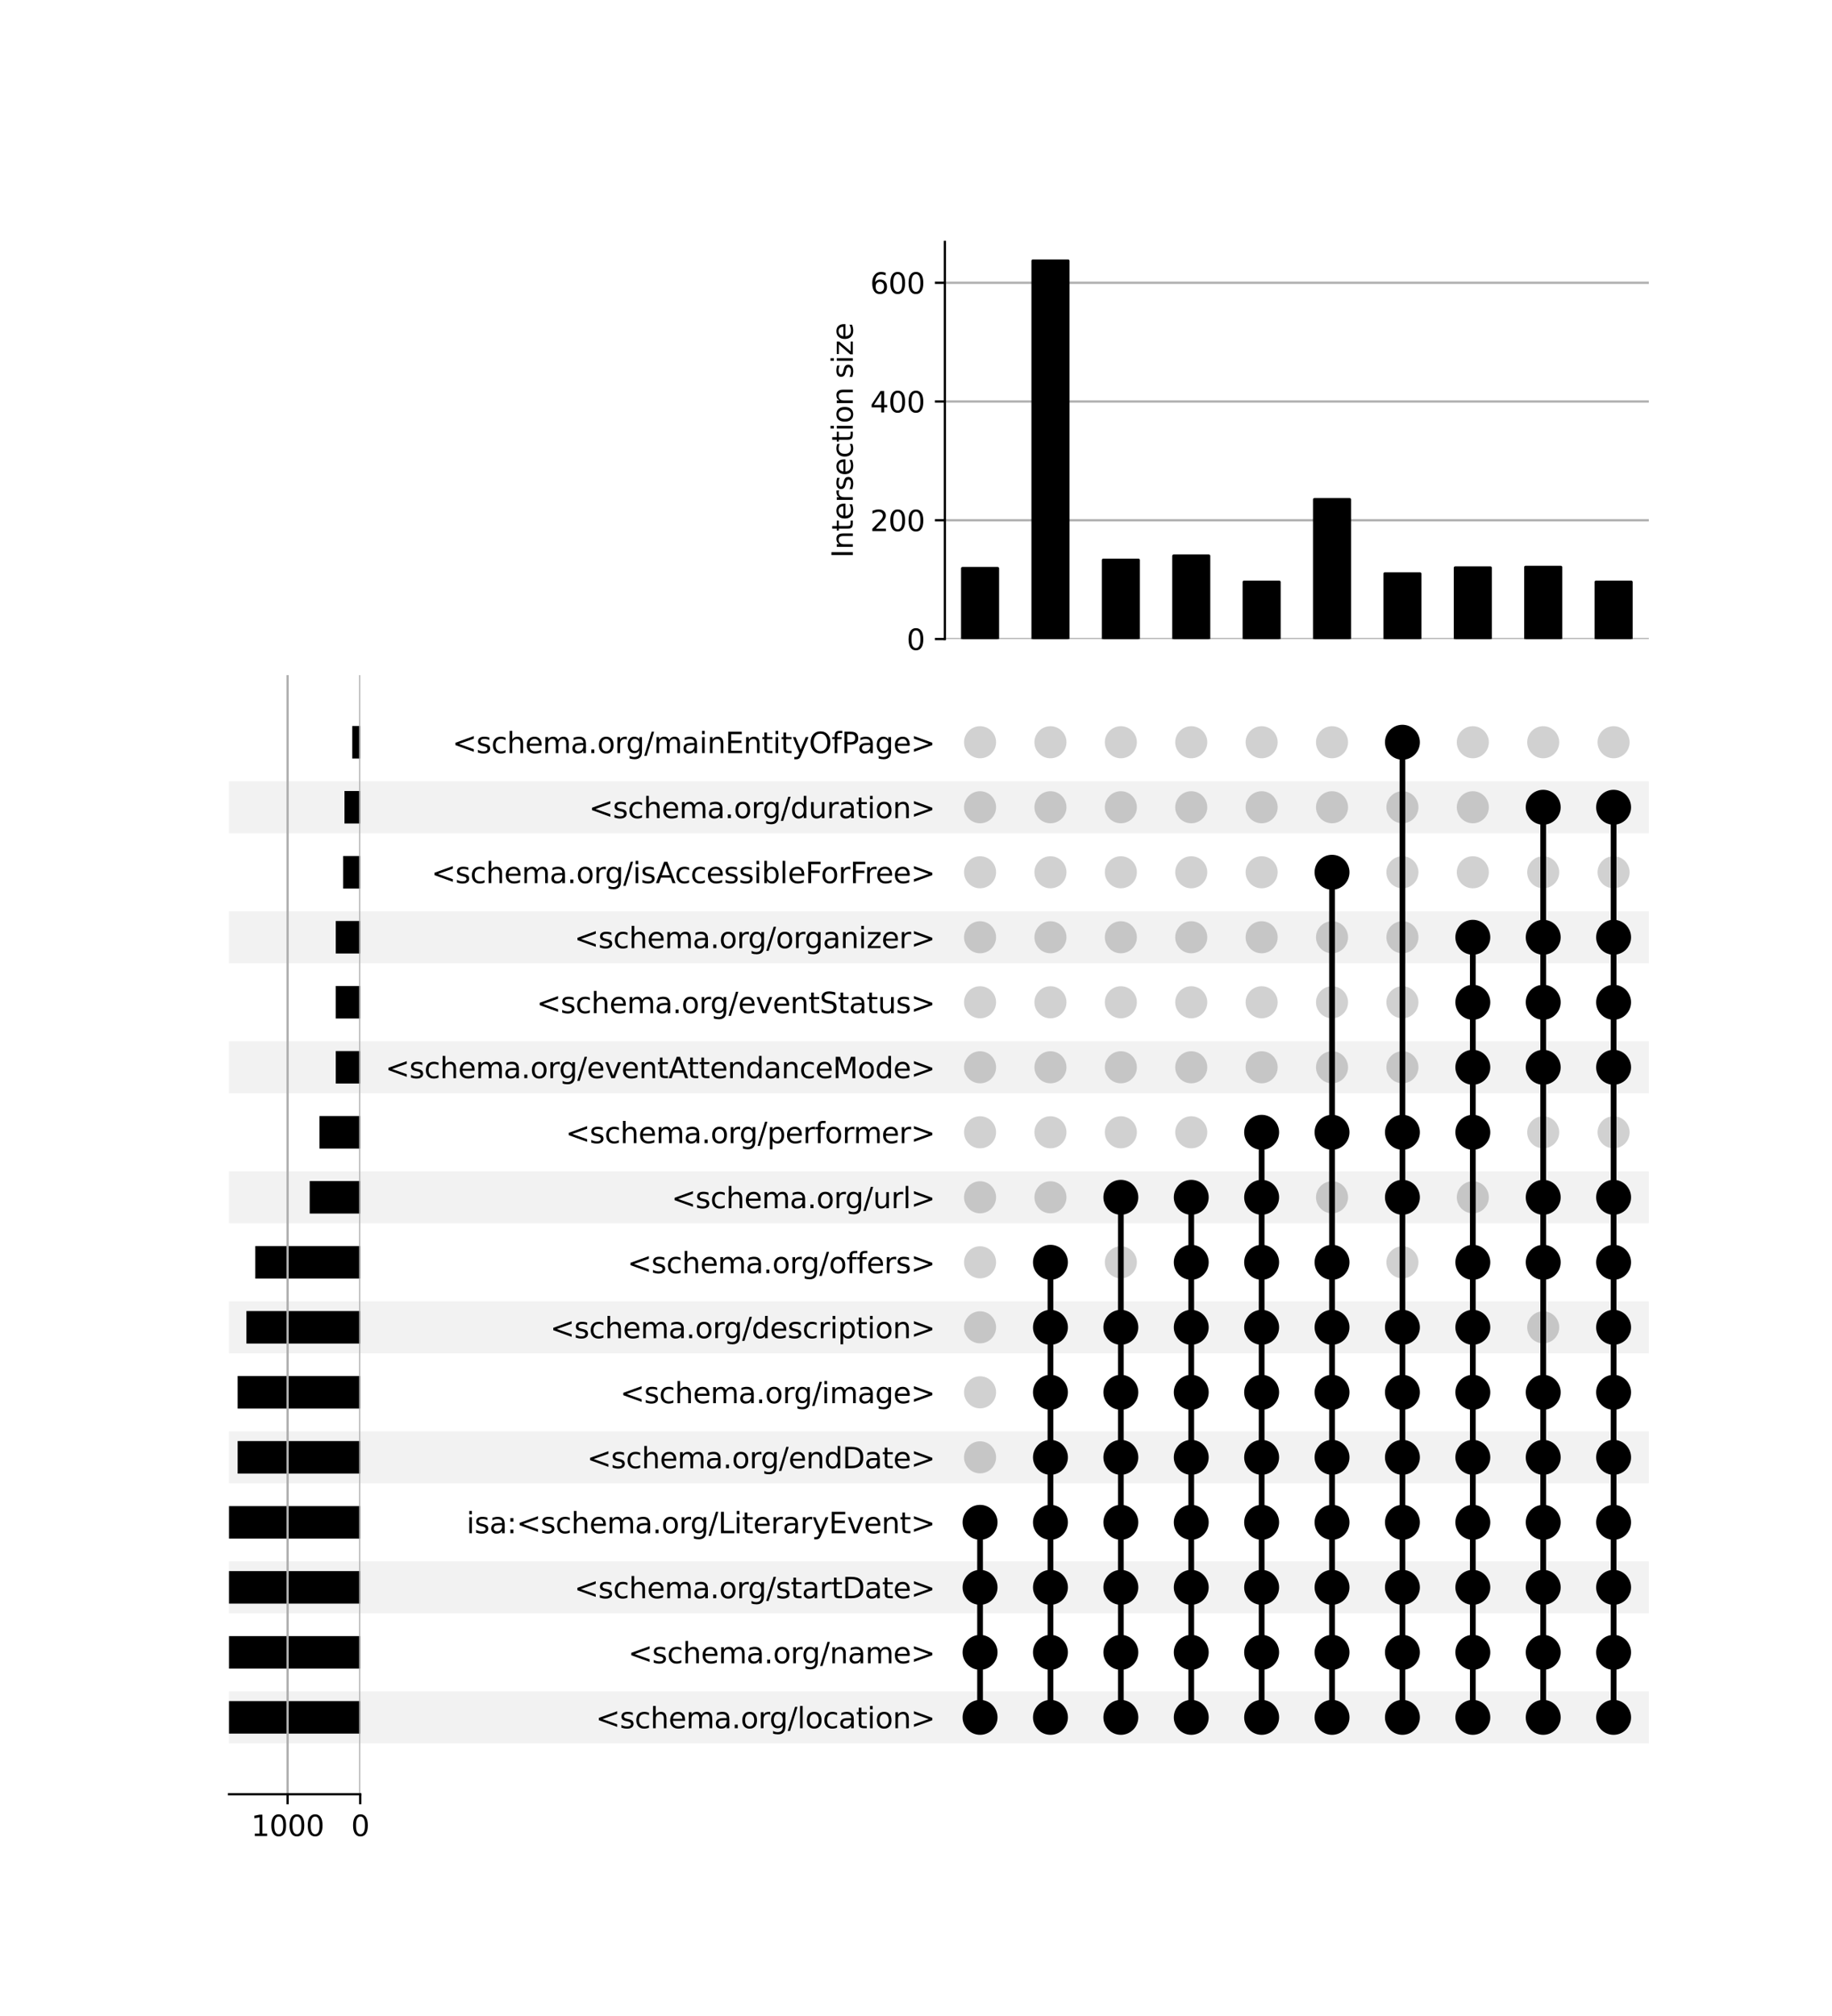 <?xml version="1.0" encoding="utf-8" standalone="no"?>
<!DOCTYPE svg PUBLIC "-//W3C//DTD SVG 1.1//EN"
  "http://www.w3.org/Graphics/SVG/1.1/DTD/svg11.dtd">
<svg xmlns:xlink="http://www.w3.org/1999/xlink" width="640pt" height="704pt" viewBox="0 0 640 704" xmlns="http://www.w3.org/2000/svg" version="1.1">
 <defs>
  <style type="text/css">*{stroke-linejoin: round; stroke-linecap: butt}</style>
 </defs>
 <g id="figure_1">
  <g id="patch_1">
   <path d="M 0 704 
L 640 704 
L 640 0 
L 0 0 
z
" style="fill: #ffffff"/>
  </g>
  <g id="axes_1">
   <g id="patch_2">
    <path d="M 80 608.796 
L 576 608.796 
L 576 590.635 
L 80 590.635 
z
" clip-path="url(#p1cd992a559)" style="fill-opacity: 0.051"/>
   </g>
   <g id="patch_3">
    <path d="M 80 563.394 
L 576 563.394 
L 576 545.233 
L 80 545.233 
z
" clip-path="url(#p1cd992a559)" style="fill-opacity: 0.051"/>
   </g>
   <g id="patch_4">
    <path d="M 80 517.991 
L 576 517.991 
L 576 499.83 
L 80 499.83 
z
" clip-path="url(#p1cd992a559)" style="fill-opacity: 0.051"/>
   </g>
   <g id="patch_5">
    <path d="M 80 472.589 
L 576 472.589 
L 576 454.428 
L 80 454.428 
z
" clip-path="url(#p1cd992a559)" style="fill-opacity: 0.051"/>
   </g>
   <g id="patch_6">
    <path d="M 80 427.186 
L 576 427.186 
L 576 409.025 
L 80 409.025 
z
" clip-path="url(#p1cd992a559)" style="fill-opacity: 0.051"/>
   </g>
   <g id="patch_7">
    <path d="M 80 381.784 
L 576 381.784 
L 576 363.623 
L 80 363.623 
z
" clip-path="url(#p1cd992a559)" style="fill-opacity: 0.051"/>
   </g>
   <g id="patch_8">
    <path d="M 80 336.381 
L 576 336.381 
L 576 318.22 
L 80 318.22 
z
" clip-path="url(#p1cd992a559)" style="fill-opacity: 0.051"/>
   </g>
   <g id="patch_9">
    <path d="M 80 290.979 
L 576 290.979 
L 576 272.818 
L 80 272.818 
z
" clip-path="url(#p1cd992a559)" style="fill-opacity: 0.051"/>
   </g>
   <g id="matplotlib.axis_1"/>
   <g id="matplotlib.axis_2">
    <g id="ytick_1"/>
    <g id="ytick_2"/>
    <g id="ytick_3"/>
    <g id="ytick_4"/>
    <g id="ytick_5"/>
    <g id="ytick_6"/>
    <g id="ytick_7"/>
    <g id="ytick_8"/>
    <g id="ytick_9"/>
    <g id="ytick_10"/>
    <g id="ytick_11"/>
    <g id="ytick_12"/>
    <g id="ytick_13"/>
    <g id="ytick_14"/>
    <g id="ytick_15"/>
    <g id="ytick_16"/>
   </g>
  </g>
  <g id="axes_2">
   <g id="matplotlib.axis_3">
    <g id="ytick_17">
     <g id="line2d_1"/>
     <g id="text_1">
      <!-- &lt;schema.org/location&gt; -->
      <g transform="translate(208.129 603.515) scale(0.1 -0.1)">
       <defs>
        <path id="DejaVuSans-3c" d="M 4684 3150 
L 1459 2003 
L 4684 863 
L 4684 294 
L 678 1747 
L 678 2266 
L 4684 3719 
L 4684 3150 
z
" transform="scale(0.016)"/>
        <path id="DejaVuSans-73" d="M 2834 3397 
L 2834 2853 
Q 2591 2978 2328 3040 
Q 2066 3103 1784 3103 
Q 1356 3103 1142 2972 
Q 928 2841 928 2578 
Q 928 2378 1081 2264 
Q 1234 2150 1697 2047 
L 1894 2003 
Q 2506 1872 2764 1633 
Q 3022 1394 3022 966 
Q 3022 478 2636 193 
Q 2250 -91 1575 -91 
Q 1294 -91 989 -36 
Q 684 19 347 128 
L 347 722 
Q 666 556 975 473 
Q 1284 391 1588 391 
Q 1994 391 2212 530 
Q 2431 669 2431 922 
Q 2431 1156 2273 1281 
Q 2116 1406 1581 1522 
L 1381 1569 
Q 847 1681 609 1914 
Q 372 2147 372 2553 
Q 372 3047 722 3315 
Q 1072 3584 1716 3584 
Q 2034 3584 2315 3537 
Q 2597 3491 2834 3397 
z
" transform="scale(0.016)"/>
        <path id="DejaVuSans-63" d="M 3122 3366 
L 3122 2828 
Q 2878 2963 2633 3030 
Q 2388 3097 2138 3097 
Q 1578 3097 1268 2742 
Q 959 2388 959 1747 
Q 959 1106 1268 751 
Q 1578 397 2138 397 
Q 2388 397 2633 464 
Q 2878 531 3122 666 
L 3122 134 
Q 2881 22 2623 -34 
Q 2366 -91 2075 -91 
Q 1284 -91 818 406 
Q 353 903 353 1747 
Q 353 2603 823 3093 
Q 1294 3584 2113 3584 
Q 2378 3584 2631 3529 
Q 2884 3475 3122 3366 
z
" transform="scale(0.016)"/>
        <path id="DejaVuSans-68" d="M 3513 2113 
L 3513 0 
L 2938 0 
L 2938 2094 
Q 2938 2591 2744 2837 
Q 2550 3084 2163 3084 
Q 1697 3084 1428 2787 
Q 1159 2491 1159 1978 
L 1159 0 
L 581 0 
L 581 4863 
L 1159 4863 
L 1159 2956 
Q 1366 3272 1645 3428 
Q 1925 3584 2291 3584 
Q 2894 3584 3203 3211 
Q 3513 2838 3513 2113 
z
" transform="scale(0.016)"/>
        <path id="DejaVuSans-65" d="M 3597 1894 
L 3597 1613 
L 953 1613 
Q 991 1019 1311 708 
Q 1631 397 2203 397 
Q 2534 397 2845 478 
Q 3156 559 3463 722 
L 3463 178 
Q 3153 47 2828 -22 
Q 2503 -91 2169 -91 
Q 1331 -91 842 396 
Q 353 884 353 1716 
Q 353 2575 817 3079 
Q 1281 3584 2069 3584 
Q 2775 3584 3186 3129 
Q 3597 2675 3597 1894 
z
M 3022 2063 
Q 3016 2534 2758 2815 
Q 2500 3097 2075 3097 
Q 1594 3097 1305 2825 
Q 1016 2553 972 2059 
L 3022 2063 
z
" transform="scale(0.016)"/>
        <path id="DejaVuSans-6d" d="M 3328 2828 
Q 3544 3216 3844 3400 
Q 4144 3584 4550 3584 
Q 5097 3584 5394 3201 
Q 5691 2819 5691 2113 
L 5691 0 
L 5113 0 
L 5113 2094 
Q 5113 2597 4934 2840 
Q 4756 3084 4391 3084 
Q 3944 3084 3684 2787 
Q 3425 2491 3425 1978 
L 3425 0 
L 2847 0 
L 2847 2094 
Q 2847 2600 2669 2842 
Q 2491 3084 2119 3084 
Q 1678 3084 1418 2786 
Q 1159 2488 1159 1978 
L 1159 0 
L 581 0 
L 581 3500 
L 1159 3500 
L 1159 2956 
Q 1356 3278 1631 3431 
Q 1906 3584 2284 3584 
Q 2666 3584 2933 3390 
Q 3200 3197 3328 2828 
z
" transform="scale(0.016)"/>
        <path id="DejaVuSans-61" d="M 2194 1759 
Q 1497 1759 1228 1600 
Q 959 1441 959 1056 
Q 959 750 1161 570 
Q 1363 391 1709 391 
Q 2188 391 2477 730 
Q 2766 1069 2766 1631 
L 2766 1759 
L 2194 1759 
z
M 3341 1997 
L 3341 0 
L 2766 0 
L 2766 531 
Q 2569 213 2275 61 
Q 1981 -91 1556 -91 
Q 1019 -91 701 211 
Q 384 513 384 1019 
Q 384 1609 779 1909 
Q 1175 2209 1959 2209 
L 2766 2209 
L 2766 2266 
Q 2766 2663 2505 2880 
Q 2244 3097 1772 3097 
Q 1472 3097 1187 3025 
Q 903 2953 641 2809 
L 641 3341 
Q 956 3463 1253 3523 
Q 1550 3584 1831 3584 
Q 2591 3584 2966 3190 
Q 3341 2797 3341 1997 
z
" transform="scale(0.016)"/>
        <path id="DejaVuSans-2e" d="M 684 794 
L 1344 794 
L 1344 0 
L 684 0 
L 684 794 
z
" transform="scale(0.016)"/>
        <path id="DejaVuSans-6f" d="M 1959 3097 
Q 1497 3097 1228 2736 
Q 959 2375 959 1747 
Q 959 1119 1226 758 
Q 1494 397 1959 397 
Q 2419 397 2687 759 
Q 2956 1122 2956 1747 
Q 2956 2369 2687 2733 
Q 2419 3097 1959 3097 
z
M 1959 3584 
Q 2709 3584 3137 3096 
Q 3566 2609 3566 1747 
Q 3566 888 3137 398 
Q 2709 -91 1959 -91 
Q 1206 -91 779 398 
Q 353 888 353 1747 
Q 353 2609 779 3096 
Q 1206 3584 1959 3584 
z
" transform="scale(0.016)"/>
        <path id="DejaVuSans-72" d="M 2631 2963 
Q 2534 3019 2420 3045 
Q 2306 3072 2169 3072 
Q 1681 3072 1420 2755 
Q 1159 2438 1159 1844 
L 1159 0 
L 581 0 
L 581 3500 
L 1159 3500 
L 1159 2956 
Q 1341 3275 1631 3429 
Q 1922 3584 2338 3584 
Q 2397 3584 2469 3576 
Q 2541 3569 2628 3553 
L 2631 2963 
z
" transform="scale(0.016)"/>
        <path id="DejaVuSans-67" d="M 2906 1791 
Q 2906 2416 2648 2759 
Q 2391 3103 1925 3103 
Q 1463 3103 1205 2759 
Q 947 2416 947 1791 
Q 947 1169 1205 825 
Q 1463 481 1925 481 
Q 2391 481 2648 825 
Q 2906 1169 2906 1791 
z
M 3481 434 
Q 3481 -459 3084 -895 
Q 2688 -1331 1869 -1331 
Q 1566 -1331 1297 -1286 
Q 1028 -1241 775 -1147 
L 775 -588 
Q 1028 -725 1275 -790 
Q 1522 -856 1778 -856 
Q 2344 -856 2625 -561 
Q 2906 -266 2906 331 
L 2906 616 
Q 2728 306 2450 153 
Q 2172 0 1784 0 
Q 1141 0 747 490 
Q 353 981 353 1791 
Q 353 2603 747 3093 
Q 1141 3584 1784 3584 
Q 2172 3584 2450 3431 
Q 2728 3278 2906 2969 
L 2906 3500 
L 3481 3500 
L 3481 434 
z
" transform="scale(0.016)"/>
        <path id="DejaVuSans-2f" d="M 1625 4666 
L 2156 4666 
L 531 -594 
L 0 -594 
L 1625 4666 
z
" transform="scale(0.016)"/>
        <path id="DejaVuSans-6c" d="M 603 4863 
L 1178 4863 
L 1178 0 
L 603 0 
L 603 4863 
z
" transform="scale(0.016)"/>
        <path id="DejaVuSans-74" d="M 1172 4494 
L 1172 3500 
L 2356 3500 
L 2356 3053 
L 1172 3053 
L 1172 1153 
Q 1172 725 1289 603 
Q 1406 481 1766 481 
L 2356 481 
L 2356 0 
L 1766 0 
Q 1100 0 847 248 
Q 594 497 594 1153 
L 594 3053 
L 172 3053 
L 172 3500 
L 594 3500 
L 594 4494 
L 1172 4494 
z
" transform="scale(0.016)"/>
        <path id="DejaVuSans-69" d="M 603 3500 
L 1178 3500 
L 1178 0 
L 603 0 
L 603 3500 
z
M 603 4863 
L 1178 4863 
L 1178 4134 
L 603 4134 
L 603 4863 
z
" transform="scale(0.016)"/>
        <path id="DejaVuSans-6e" d="M 3513 2113 
L 3513 0 
L 2938 0 
L 2938 2094 
Q 2938 2591 2744 2837 
Q 2550 3084 2163 3084 
Q 1697 3084 1428 2787 
Q 1159 2491 1159 1978 
L 1159 0 
L 581 0 
L 581 3500 
L 1159 3500 
L 1159 2956 
Q 1366 3272 1645 3428 
Q 1925 3584 2291 3584 
Q 2894 3584 3203 3211 
Q 3513 2838 3513 2113 
z
" transform="scale(0.016)"/>
        <path id="DejaVuSans-3e" d="M 678 3150 
L 678 3719 
L 4684 2266 
L 4684 1747 
L 678 294 
L 678 863 
L 3897 2003 
L 678 3150 
z
" transform="scale(0.016)"/>
       </defs>
       <use xlink:href="#DejaVuSans-3c"/>
       <use xlink:href="#DejaVuSans-73" x="83.789"/>
       <use xlink:href="#DejaVuSans-63" x="135.889"/>
       <use xlink:href="#DejaVuSans-68" x="190.869"/>
       <use xlink:href="#DejaVuSans-65" x="254.248"/>
       <use xlink:href="#DejaVuSans-6d" x="315.771"/>
       <use xlink:href="#DejaVuSans-61" x="413.184"/>
       <use xlink:href="#DejaVuSans-2e" x="474.463"/>
       <use xlink:href="#DejaVuSans-6f" x="506.25"/>
       <use xlink:href="#DejaVuSans-72" x="567.432"/>
       <use xlink:href="#DejaVuSans-67" x="606.795"/>
       <use xlink:href="#DejaVuSans-2f" x="670.271"/>
       <use xlink:href="#DejaVuSans-6c" x="703.963"/>
       <use xlink:href="#DejaVuSans-6f" x="731.746"/>
       <use xlink:href="#DejaVuSans-63" x="792.928"/>
       <use xlink:href="#DejaVuSans-61" x="847.908"/>
       <use xlink:href="#DejaVuSans-74" x="909.188"/>
       <use xlink:href="#DejaVuSans-69" x="948.396"/>
       <use xlink:href="#DejaVuSans-6f" x="976.18"/>
       <use xlink:href="#DejaVuSans-6e" x="1037.361"/>
       <use xlink:href="#DejaVuSans-3e" x="1100.74"/>
      </g>
     </g>
    </g>
    <g id="ytick_18">
     <g id="line2d_2"/>
     <g id="text_2">
      <!-- &lt;schema.org/name&gt; -->
      <g transform="translate(219.448 580.814) scale(0.1 -0.1)">
       <use xlink:href="#DejaVuSans-3c"/>
       <use xlink:href="#DejaVuSans-73" x="83.789"/>
       <use xlink:href="#DejaVuSans-63" x="135.889"/>
       <use xlink:href="#DejaVuSans-68" x="190.869"/>
       <use xlink:href="#DejaVuSans-65" x="254.248"/>
       <use xlink:href="#DejaVuSans-6d" x="315.771"/>
       <use xlink:href="#DejaVuSans-61" x="413.184"/>
       <use xlink:href="#DejaVuSans-2e" x="474.463"/>
       <use xlink:href="#DejaVuSans-6f" x="506.25"/>
       <use xlink:href="#DejaVuSans-72" x="567.432"/>
       <use xlink:href="#DejaVuSans-67" x="606.795"/>
       <use xlink:href="#DejaVuSans-2f" x="670.271"/>
       <use xlink:href="#DejaVuSans-6e" x="703.963"/>
       <use xlink:href="#DejaVuSans-61" x="767.342"/>
       <use xlink:href="#DejaVuSans-6d" x="828.621"/>
       <use xlink:href="#DejaVuSans-65" x="926.033"/>
       <use xlink:href="#DejaVuSans-3e" x="987.557"/>
      </g>
     </g>
    </g>
    <g id="ytick_19">
     <g id="line2d_3"/>
     <g id="text_3">
      <!-- &lt;schema.org/startDate&gt; -->
      <g transform="translate(200.617 558.113) scale(0.1 -0.1)">
       <defs>
        <path id="DejaVuSans-44" d="M 1259 4147 
L 1259 519 
L 2022 519 
Q 2988 519 3436 956 
Q 3884 1394 3884 2338 
Q 3884 3275 3436 3711 
Q 2988 4147 2022 4147 
L 1259 4147 
z
M 628 4666 
L 1925 4666 
Q 3281 4666 3915 4102 
Q 4550 3538 4550 2338 
Q 4550 1131 3912 565 
Q 3275 0 1925 0 
L 628 0 
L 628 4666 
z
" transform="scale(0.016)"/>
       </defs>
       <use xlink:href="#DejaVuSans-3c"/>
       <use xlink:href="#DejaVuSans-73" x="83.789"/>
       <use xlink:href="#DejaVuSans-63" x="135.889"/>
       <use xlink:href="#DejaVuSans-68" x="190.869"/>
       <use xlink:href="#DejaVuSans-65" x="254.248"/>
       <use xlink:href="#DejaVuSans-6d" x="315.771"/>
       <use xlink:href="#DejaVuSans-61" x="413.184"/>
       <use xlink:href="#DejaVuSans-2e" x="474.463"/>
       <use xlink:href="#DejaVuSans-6f" x="506.25"/>
       <use xlink:href="#DejaVuSans-72" x="567.432"/>
       <use xlink:href="#DejaVuSans-67" x="606.795"/>
       <use xlink:href="#DejaVuSans-2f" x="670.271"/>
       <use xlink:href="#DejaVuSans-73" x="703.963"/>
       <use xlink:href="#DejaVuSans-74" x="756.062"/>
       <use xlink:href="#DejaVuSans-61" x="795.271"/>
       <use xlink:href="#DejaVuSans-72" x="856.551"/>
       <use xlink:href="#DejaVuSans-74" x="897.664"/>
       <use xlink:href="#DejaVuSans-44" x="936.873"/>
       <use xlink:href="#DejaVuSans-61" x="1013.875"/>
       <use xlink:href="#DejaVuSans-74" x="1075.154"/>
       <use xlink:href="#DejaVuSans-65" x="1114.363"/>
       <use xlink:href="#DejaVuSans-3e" x="1175.887"/>
      </g>
     </g>
    </g>
    <g id="ytick_20">
     <g id="line2d_4"/>
     <g id="text_4">
      <!-- isa:&lt;schema.org/LiteraryEvent&gt; -->
      <g transform="translate(162.982 535.411) scale(0.1 -0.1)">
       <defs>
        <path id="DejaVuSans-3a" d="M 750 794 
L 1409 794 
L 1409 0 
L 750 0 
L 750 794 
z
M 750 3309 
L 1409 3309 
L 1409 2516 
L 750 2516 
L 750 3309 
z
" transform="scale(0.016)"/>
        <path id="DejaVuSans-4c" d="M 628 4666 
L 1259 4666 
L 1259 531 
L 3531 531 
L 3531 0 
L 628 0 
L 628 4666 
z
" transform="scale(0.016)"/>
        <path id="DejaVuSans-79" d="M 2059 -325 
Q 1816 -950 1584 -1140 
Q 1353 -1331 966 -1331 
L 506 -1331 
L 506 -850 
L 844 -850 
Q 1081 -850 1212 -737 
Q 1344 -625 1503 -206 
L 1606 56 
L 191 3500 
L 800 3500 
L 1894 763 
L 2988 3500 
L 3597 3500 
L 2059 -325 
z
" transform="scale(0.016)"/>
        <path id="DejaVuSans-45" d="M 628 4666 
L 3578 4666 
L 3578 4134 
L 1259 4134 
L 1259 2753 
L 3481 2753 
L 3481 2222 
L 1259 2222 
L 1259 531 
L 3634 531 
L 3634 0 
L 628 0 
L 628 4666 
z
" transform="scale(0.016)"/>
        <path id="DejaVuSans-76" d="M 191 3500 
L 800 3500 
L 1894 563 
L 2988 3500 
L 3597 3500 
L 2284 0 
L 1503 0 
L 191 3500 
z
" transform="scale(0.016)"/>
       </defs>
       <use xlink:href="#DejaVuSans-69"/>
       <use xlink:href="#DejaVuSans-73" x="27.783"/>
       <use xlink:href="#DejaVuSans-61" x="79.883"/>
       <use xlink:href="#DejaVuSans-3a" x="141.162"/>
       <use xlink:href="#DejaVuSans-3c" x="174.854"/>
       <use xlink:href="#DejaVuSans-73" x="258.643"/>
       <use xlink:href="#DejaVuSans-63" x="310.742"/>
       <use xlink:href="#DejaVuSans-68" x="365.723"/>
       <use xlink:href="#DejaVuSans-65" x="429.102"/>
       <use xlink:href="#DejaVuSans-6d" x="490.625"/>
       <use xlink:href="#DejaVuSans-61" x="588.037"/>
       <use xlink:href="#DejaVuSans-2e" x="649.316"/>
       <use xlink:href="#DejaVuSans-6f" x="681.104"/>
       <use xlink:href="#DejaVuSans-72" x="742.285"/>
       <use xlink:href="#DejaVuSans-67" x="781.648"/>
       <use xlink:href="#DejaVuSans-2f" x="845.125"/>
       <use xlink:href="#DejaVuSans-4c" x="878.816"/>
       <use xlink:href="#DejaVuSans-69" x="934.529"/>
       <use xlink:href="#DejaVuSans-74" x="962.312"/>
       <use xlink:href="#DejaVuSans-65" x="1001.521"/>
       <use xlink:href="#DejaVuSans-72" x="1063.045"/>
       <use xlink:href="#DejaVuSans-61" x="1104.158"/>
       <use xlink:href="#DejaVuSans-72" x="1165.438"/>
       <use xlink:href="#DejaVuSans-79" x="1206.551"/>
       <use xlink:href="#DejaVuSans-45" x="1265.73"/>
       <use xlink:href="#DejaVuSans-76" x="1328.914"/>
       <use xlink:href="#DejaVuSans-65" x="1388.094"/>
       <use xlink:href="#DejaVuSans-6e" x="1449.617"/>
       <use xlink:href="#DejaVuSans-74" x="1512.996"/>
       <use xlink:href="#DejaVuSans-3e" x="1552.205"/>
      </g>
     </g>
    </g>
    <g id="ytick_21">
     <g id="line2d_5"/>
     <g id="text_5">
      <!-- &lt;schema.org/endDate&gt; -->
      <g transform="translate(205.067 512.71) scale(0.1 -0.1)">
       <defs>
        <path id="DejaVuSans-64" d="M 2906 2969 
L 2906 4863 
L 3481 4863 
L 3481 0 
L 2906 0 
L 2906 525 
Q 2725 213 2448 61 
Q 2172 -91 1784 -91 
Q 1150 -91 751 415 
Q 353 922 353 1747 
Q 353 2572 751 3078 
Q 1150 3584 1784 3584 
Q 2172 3584 2448 3432 
Q 2725 3281 2906 2969 
z
M 947 1747 
Q 947 1113 1208 752 
Q 1469 391 1925 391 
Q 2381 391 2643 752 
Q 2906 1113 2906 1747 
Q 2906 2381 2643 2742 
Q 2381 3103 1925 3103 
Q 1469 3103 1208 2742 
Q 947 2381 947 1747 
z
" transform="scale(0.016)"/>
       </defs>
       <use xlink:href="#DejaVuSans-3c"/>
       <use xlink:href="#DejaVuSans-73" x="83.789"/>
       <use xlink:href="#DejaVuSans-63" x="135.889"/>
       <use xlink:href="#DejaVuSans-68" x="190.869"/>
       <use xlink:href="#DejaVuSans-65" x="254.248"/>
       <use xlink:href="#DejaVuSans-6d" x="315.771"/>
       <use xlink:href="#DejaVuSans-61" x="413.184"/>
       <use xlink:href="#DejaVuSans-2e" x="474.463"/>
       <use xlink:href="#DejaVuSans-6f" x="506.25"/>
       <use xlink:href="#DejaVuSans-72" x="567.432"/>
       <use xlink:href="#DejaVuSans-67" x="606.795"/>
       <use xlink:href="#DejaVuSans-2f" x="670.271"/>
       <use xlink:href="#DejaVuSans-65" x="703.963"/>
       <use xlink:href="#DejaVuSans-6e" x="765.486"/>
       <use xlink:href="#DejaVuSans-64" x="828.865"/>
       <use xlink:href="#DejaVuSans-44" x="892.342"/>
       <use xlink:href="#DejaVuSans-61" x="969.344"/>
       <use xlink:href="#DejaVuSans-74" x="1030.623"/>
       <use xlink:href="#DejaVuSans-65" x="1069.832"/>
       <use xlink:href="#DejaVuSans-3e" x="1131.355"/>
      </g>
     </g>
    </g>
    <g id="ytick_22">
     <g id="line2d_6"/>
     <g id="text_6">
      <!-- &lt;schema.org/image&gt; -->
      <g transform="translate(216.659 490.009) scale(0.1 -0.1)">
       <use xlink:href="#DejaVuSans-3c"/>
       <use xlink:href="#DejaVuSans-73" x="83.789"/>
       <use xlink:href="#DejaVuSans-63" x="135.889"/>
       <use xlink:href="#DejaVuSans-68" x="190.869"/>
       <use xlink:href="#DejaVuSans-65" x="254.248"/>
       <use xlink:href="#DejaVuSans-6d" x="315.771"/>
       <use xlink:href="#DejaVuSans-61" x="413.184"/>
       <use xlink:href="#DejaVuSans-2e" x="474.463"/>
       <use xlink:href="#DejaVuSans-6f" x="506.25"/>
       <use xlink:href="#DejaVuSans-72" x="567.432"/>
       <use xlink:href="#DejaVuSans-67" x="606.795"/>
       <use xlink:href="#DejaVuSans-2f" x="670.271"/>
       <use xlink:href="#DejaVuSans-69" x="703.963"/>
       <use xlink:href="#DejaVuSans-6d" x="731.746"/>
       <use xlink:href="#DejaVuSans-61" x="829.158"/>
       <use xlink:href="#DejaVuSans-67" x="890.438"/>
       <use xlink:href="#DejaVuSans-65" x="953.914"/>
       <use xlink:href="#DejaVuSans-3e" x="1015.438"/>
      </g>
     </g>
    </g>
    <g id="ytick_23">
     <g id="line2d_7"/>
     <g id="text_7">
      <!-- &lt;schema.org/description&gt; -->
      <g transform="translate(192.206 467.308) scale(0.1 -0.1)">
       <defs>
        <path id="DejaVuSans-70" d="M 1159 525 
L 1159 -1331 
L 581 -1331 
L 581 3500 
L 1159 3500 
L 1159 2969 
Q 1341 3281 1617 3432 
Q 1894 3584 2278 3584 
Q 2916 3584 3314 3078 
Q 3713 2572 3713 1747 
Q 3713 922 3314 415 
Q 2916 -91 2278 -91 
Q 1894 -91 1617 61 
Q 1341 213 1159 525 
z
M 3116 1747 
Q 3116 2381 2855 2742 
Q 2594 3103 2138 3103 
Q 1681 3103 1420 2742 
Q 1159 2381 1159 1747 
Q 1159 1113 1420 752 
Q 1681 391 2138 391 
Q 2594 391 2855 752 
Q 3116 1113 3116 1747 
z
" transform="scale(0.016)"/>
       </defs>
       <use xlink:href="#DejaVuSans-3c"/>
       <use xlink:href="#DejaVuSans-73" x="83.789"/>
       <use xlink:href="#DejaVuSans-63" x="135.889"/>
       <use xlink:href="#DejaVuSans-68" x="190.869"/>
       <use xlink:href="#DejaVuSans-65" x="254.248"/>
       <use xlink:href="#DejaVuSans-6d" x="315.771"/>
       <use xlink:href="#DejaVuSans-61" x="413.184"/>
       <use xlink:href="#DejaVuSans-2e" x="474.463"/>
       <use xlink:href="#DejaVuSans-6f" x="506.25"/>
       <use xlink:href="#DejaVuSans-72" x="567.432"/>
       <use xlink:href="#DejaVuSans-67" x="606.795"/>
       <use xlink:href="#DejaVuSans-2f" x="670.271"/>
       <use xlink:href="#DejaVuSans-64" x="703.963"/>
       <use xlink:href="#DejaVuSans-65" x="767.439"/>
       <use xlink:href="#DejaVuSans-73" x="828.963"/>
       <use xlink:href="#DejaVuSans-63" x="881.062"/>
       <use xlink:href="#DejaVuSans-72" x="936.043"/>
       <use xlink:href="#DejaVuSans-69" x="977.156"/>
       <use xlink:href="#DejaVuSans-70" x="1004.939"/>
       <use xlink:href="#DejaVuSans-74" x="1068.416"/>
       <use xlink:href="#DejaVuSans-69" x="1107.625"/>
       <use xlink:href="#DejaVuSans-6f" x="1135.408"/>
       <use xlink:href="#DejaVuSans-6e" x="1196.59"/>
       <use xlink:href="#DejaVuSans-3e" x="1259.969"/>
      </g>
     </g>
    </g>
    <g id="ytick_24">
     <g id="line2d_8"/>
     <g id="text_8">
      <!-- &lt;schema.org/offers&gt; -->
      <g transform="translate(219.175 444.606) scale(0.1 -0.1)">
       <defs>
        <path id="DejaVuSans-66" d="M 2375 4863 
L 2375 4384 
L 1825 4384 
Q 1516 4384 1395 4259 
Q 1275 4134 1275 3809 
L 1275 3500 
L 2222 3500 
L 2222 3053 
L 1275 3053 
L 1275 0 
L 697 0 
L 697 3053 
L 147 3053 
L 147 3500 
L 697 3500 
L 697 3744 
Q 697 4328 969 4595 
Q 1241 4863 1831 4863 
L 2375 4863 
z
" transform="scale(0.016)"/>
       </defs>
       <use xlink:href="#DejaVuSans-3c"/>
       <use xlink:href="#DejaVuSans-73" x="83.789"/>
       <use xlink:href="#DejaVuSans-63" x="135.889"/>
       <use xlink:href="#DejaVuSans-68" x="190.869"/>
       <use xlink:href="#DejaVuSans-65" x="254.248"/>
       <use xlink:href="#DejaVuSans-6d" x="315.771"/>
       <use xlink:href="#DejaVuSans-61" x="413.184"/>
       <use xlink:href="#DejaVuSans-2e" x="474.463"/>
       <use xlink:href="#DejaVuSans-6f" x="506.25"/>
       <use xlink:href="#DejaVuSans-72" x="567.432"/>
       <use xlink:href="#DejaVuSans-67" x="606.795"/>
       <use xlink:href="#DejaVuSans-2f" x="670.271"/>
       <use xlink:href="#DejaVuSans-6f" x="703.963"/>
       <use xlink:href="#DejaVuSans-66" x="765.145"/>
       <use xlink:href="#DejaVuSans-66" x="800.35"/>
       <use xlink:href="#DejaVuSans-65" x="835.555"/>
       <use xlink:href="#DejaVuSans-72" x="897.078"/>
       <use xlink:href="#DejaVuSans-73" x="938.191"/>
       <use xlink:href="#DejaVuSans-3e" x="990.291"/>
      </g>
     </g>
    </g>
    <g id="ytick_25">
     <g id="line2d_9"/>
     <g id="text_9">
      <!-- &lt;schema.org/url&gt; -->
      <g transform="translate(234.581 421.905) scale(0.1 -0.1)">
       <defs>
        <path id="DejaVuSans-75" d="M 544 1381 
L 544 3500 
L 1119 3500 
L 1119 1403 
Q 1119 906 1312 657 
Q 1506 409 1894 409 
Q 2359 409 2629 706 
Q 2900 1003 2900 1516 
L 2900 3500 
L 3475 3500 
L 3475 0 
L 2900 0 
L 2900 538 
Q 2691 219 2414 64 
Q 2138 -91 1772 -91 
Q 1169 -91 856 284 
Q 544 659 544 1381 
z
M 1991 3584 
L 1991 3584 
z
" transform="scale(0.016)"/>
       </defs>
       <use xlink:href="#DejaVuSans-3c"/>
       <use xlink:href="#DejaVuSans-73" x="83.789"/>
       <use xlink:href="#DejaVuSans-63" x="135.889"/>
       <use xlink:href="#DejaVuSans-68" x="190.869"/>
       <use xlink:href="#DejaVuSans-65" x="254.248"/>
       <use xlink:href="#DejaVuSans-6d" x="315.771"/>
       <use xlink:href="#DejaVuSans-61" x="413.184"/>
       <use xlink:href="#DejaVuSans-2e" x="474.463"/>
       <use xlink:href="#DejaVuSans-6f" x="506.25"/>
       <use xlink:href="#DejaVuSans-72" x="567.432"/>
       <use xlink:href="#DejaVuSans-67" x="606.795"/>
       <use xlink:href="#DejaVuSans-2f" x="670.271"/>
       <use xlink:href="#DejaVuSans-75" x="703.963"/>
       <use xlink:href="#DejaVuSans-72" x="767.342"/>
       <use xlink:href="#DejaVuSans-6c" x="808.455"/>
       <use xlink:href="#DejaVuSans-3e" x="836.238"/>
      </g>
     </g>
    </g>
    <g id="ytick_26">
     <g id="line2d_10"/>
     <g id="text_10">
      <!-- &lt;schema.org/performer&gt; -->
      <g transform="translate(197.615 399.204) scale(0.1 -0.1)">
       <use xlink:href="#DejaVuSans-3c"/>
       <use xlink:href="#DejaVuSans-73" x="83.789"/>
       <use xlink:href="#DejaVuSans-63" x="135.889"/>
       <use xlink:href="#DejaVuSans-68" x="190.869"/>
       <use xlink:href="#DejaVuSans-65" x="254.248"/>
       <use xlink:href="#DejaVuSans-6d" x="315.771"/>
       <use xlink:href="#DejaVuSans-61" x="413.184"/>
       <use xlink:href="#DejaVuSans-2e" x="474.463"/>
       <use xlink:href="#DejaVuSans-6f" x="506.25"/>
       <use xlink:href="#DejaVuSans-72" x="567.432"/>
       <use xlink:href="#DejaVuSans-67" x="606.795"/>
       <use xlink:href="#DejaVuSans-2f" x="670.271"/>
       <use xlink:href="#DejaVuSans-70" x="703.963"/>
       <use xlink:href="#DejaVuSans-65" x="767.439"/>
       <use xlink:href="#DejaVuSans-72" x="828.963"/>
       <use xlink:href="#DejaVuSans-66" x="870.076"/>
       <use xlink:href="#DejaVuSans-6f" x="905.281"/>
       <use xlink:href="#DejaVuSans-72" x="966.463"/>
       <use xlink:href="#DejaVuSans-6d" x="1005.826"/>
       <use xlink:href="#DejaVuSans-65" x="1103.238"/>
       <use xlink:href="#DejaVuSans-72" x="1164.762"/>
       <use xlink:href="#DejaVuSans-3e" x="1205.875"/>
      </g>
     </g>
    </g>
    <g id="ytick_27">
     <g id="line2d_11"/>
     <g id="text_11">
      <!-- &lt;schema.org/eventAttendanceMode&gt; -->
      <g transform="translate(134.614 376.503) scale(0.1 -0.1)">
       <defs>
        <path id="DejaVuSans-41" d="M 2188 4044 
L 1331 1722 
L 3047 1722 
L 2188 4044 
z
M 1831 4666 
L 2547 4666 
L 4325 0 
L 3669 0 
L 3244 1197 
L 1141 1197 
L 716 0 
L 50 0 
L 1831 4666 
z
" transform="scale(0.016)"/>
        <path id="DejaVuSans-4d" d="M 628 4666 
L 1569 4666 
L 2759 1491 
L 3956 4666 
L 4897 4666 
L 4897 0 
L 4281 0 
L 4281 4097 
L 3078 897 
L 2444 897 
L 1241 4097 
L 1241 0 
L 628 0 
L 628 4666 
z
" transform="scale(0.016)"/>
       </defs>
       <use xlink:href="#DejaVuSans-3c"/>
       <use xlink:href="#DejaVuSans-73" x="83.789"/>
       <use xlink:href="#DejaVuSans-63" x="135.889"/>
       <use xlink:href="#DejaVuSans-68" x="190.869"/>
       <use xlink:href="#DejaVuSans-65" x="254.248"/>
       <use xlink:href="#DejaVuSans-6d" x="315.771"/>
       <use xlink:href="#DejaVuSans-61" x="413.184"/>
       <use xlink:href="#DejaVuSans-2e" x="474.463"/>
       <use xlink:href="#DejaVuSans-6f" x="506.25"/>
       <use xlink:href="#DejaVuSans-72" x="567.432"/>
       <use xlink:href="#DejaVuSans-67" x="606.795"/>
       <use xlink:href="#DejaVuSans-2f" x="670.271"/>
       <use xlink:href="#DejaVuSans-65" x="703.963"/>
       <use xlink:href="#DejaVuSans-76" x="765.486"/>
       <use xlink:href="#DejaVuSans-65" x="824.666"/>
       <use xlink:href="#DejaVuSans-6e" x="886.189"/>
       <use xlink:href="#DejaVuSans-74" x="949.568"/>
       <use xlink:href="#DejaVuSans-41" x="988.777"/>
       <use xlink:href="#DejaVuSans-74" x="1055.436"/>
       <use xlink:href="#DejaVuSans-74" x="1094.645"/>
       <use xlink:href="#DejaVuSans-65" x="1133.854"/>
       <use xlink:href="#DejaVuSans-6e" x="1195.377"/>
       <use xlink:href="#DejaVuSans-64" x="1258.756"/>
       <use xlink:href="#DejaVuSans-61" x="1322.232"/>
       <use xlink:href="#DejaVuSans-6e" x="1383.512"/>
       <use xlink:href="#DejaVuSans-63" x="1446.891"/>
       <use xlink:href="#DejaVuSans-65" x="1501.871"/>
       <use xlink:href="#DejaVuSans-4d" x="1563.395"/>
       <use xlink:href="#DejaVuSans-6f" x="1649.674"/>
       <use xlink:href="#DejaVuSans-64" x="1710.855"/>
       <use xlink:href="#DejaVuSans-65" x="1774.332"/>
       <use xlink:href="#DejaVuSans-3e" x="1835.855"/>
      </g>
     </g>
    </g>
    <g id="ytick_28">
     <g id="line2d_12"/>
     <g id="text_12">
      <!-- &lt;schema.org/eventStatus&gt; -->
      <g transform="translate(187.461 353.801) scale(0.1 -0.1)">
       <defs>
        <path id="DejaVuSans-53" d="M 3425 4513 
L 3425 3897 
Q 3066 4069 2747 4153 
Q 2428 4238 2131 4238 
Q 1616 4238 1336 4038 
Q 1056 3838 1056 3469 
Q 1056 3159 1242 3001 
Q 1428 2844 1947 2747 
L 2328 2669 
Q 3034 2534 3370 2195 
Q 3706 1856 3706 1288 
Q 3706 609 3251 259 
Q 2797 -91 1919 -91 
Q 1588 -91 1214 -16 
Q 841 59 441 206 
L 441 856 
Q 825 641 1194 531 
Q 1563 422 1919 422 
Q 2459 422 2753 634 
Q 3047 847 3047 1241 
Q 3047 1584 2836 1778 
Q 2625 1972 2144 2069 
L 1759 2144 
Q 1053 2284 737 2584 
Q 422 2884 422 3419 
Q 422 4038 858 4394 
Q 1294 4750 2059 4750 
Q 2388 4750 2728 4690 
Q 3069 4631 3425 4513 
z
" transform="scale(0.016)"/>
       </defs>
       <use xlink:href="#DejaVuSans-3c"/>
       <use xlink:href="#DejaVuSans-73" x="83.789"/>
       <use xlink:href="#DejaVuSans-63" x="135.889"/>
       <use xlink:href="#DejaVuSans-68" x="190.869"/>
       <use xlink:href="#DejaVuSans-65" x="254.248"/>
       <use xlink:href="#DejaVuSans-6d" x="315.771"/>
       <use xlink:href="#DejaVuSans-61" x="413.184"/>
       <use xlink:href="#DejaVuSans-2e" x="474.463"/>
       <use xlink:href="#DejaVuSans-6f" x="506.25"/>
       <use xlink:href="#DejaVuSans-72" x="567.432"/>
       <use xlink:href="#DejaVuSans-67" x="606.795"/>
       <use xlink:href="#DejaVuSans-2f" x="670.271"/>
       <use xlink:href="#DejaVuSans-65" x="703.963"/>
       <use xlink:href="#DejaVuSans-76" x="765.486"/>
       <use xlink:href="#DejaVuSans-65" x="824.666"/>
       <use xlink:href="#DejaVuSans-6e" x="886.189"/>
       <use xlink:href="#DejaVuSans-74" x="949.568"/>
       <use xlink:href="#DejaVuSans-53" x="988.777"/>
       <use xlink:href="#DejaVuSans-74" x="1052.254"/>
       <use xlink:href="#DejaVuSans-61" x="1091.463"/>
       <use xlink:href="#DejaVuSans-74" x="1152.742"/>
       <use xlink:href="#DejaVuSans-75" x="1191.951"/>
       <use xlink:href="#DejaVuSans-73" x="1255.33"/>
       <use xlink:href="#DejaVuSans-3e" x="1307.43"/>
      </g>
     </g>
    </g>
    <g id="ytick_29">
     <g id="line2d_13"/>
     <g id="text_13">
      <!-- &lt;schema.org/organizer&gt; -->
      <g transform="translate(200.648 331.1) scale(0.1 -0.1)">
       <defs>
        <path id="DejaVuSans-7a" d="M 353 3500 
L 3084 3500 
L 3084 2975 
L 922 459 
L 3084 459 
L 3084 0 
L 275 0 
L 275 525 
L 2438 3041 
L 353 3041 
L 353 3500 
z
" transform="scale(0.016)"/>
       </defs>
       <use xlink:href="#DejaVuSans-3c"/>
       <use xlink:href="#DejaVuSans-73" x="83.789"/>
       <use xlink:href="#DejaVuSans-63" x="135.889"/>
       <use xlink:href="#DejaVuSans-68" x="190.869"/>
       <use xlink:href="#DejaVuSans-65" x="254.248"/>
       <use xlink:href="#DejaVuSans-6d" x="315.771"/>
       <use xlink:href="#DejaVuSans-61" x="413.184"/>
       <use xlink:href="#DejaVuSans-2e" x="474.463"/>
       <use xlink:href="#DejaVuSans-6f" x="506.25"/>
       <use xlink:href="#DejaVuSans-72" x="567.432"/>
       <use xlink:href="#DejaVuSans-67" x="606.795"/>
       <use xlink:href="#DejaVuSans-2f" x="670.271"/>
       <use xlink:href="#DejaVuSans-6f" x="703.963"/>
       <use xlink:href="#DejaVuSans-72" x="765.145"/>
       <use xlink:href="#DejaVuSans-67" x="804.508"/>
       <use xlink:href="#DejaVuSans-61" x="867.984"/>
       <use xlink:href="#DejaVuSans-6e" x="929.264"/>
       <use xlink:href="#DejaVuSans-69" x="992.643"/>
       <use xlink:href="#DejaVuSans-7a" x="1020.426"/>
       <use xlink:href="#DejaVuSans-65" x="1072.916"/>
       <use xlink:href="#DejaVuSans-72" x="1134.439"/>
       <use xlink:href="#DejaVuSans-3e" x="1175.553"/>
      </g>
     </g>
    </g>
    <g id="ytick_30">
     <g id="line2d_14"/>
     <g id="text_14">
      <!-- &lt;schema.org/isAccessibleForFree&gt; -->
      <g transform="translate(150.69 308.399) scale(0.1 -0.1)">
       <defs>
        <path id="DejaVuSans-62" d="M 3116 1747 
Q 3116 2381 2855 2742 
Q 2594 3103 2138 3103 
Q 1681 3103 1420 2742 
Q 1159 2381 1159 1747 
Q 1159 1113 1420 752 
Q 1681 391 2138 391 
Q 2594 391 2855 752 
Q 3116 1113 3116 1747 
z
M 1159 2969 
Q 1341 3281 1617 3432 
Q 1894 3584 2278 3584 
Q 2916 3584 3314 3078 
Q 3713 2572 3713 1747 
Q 3713 922 3314 415 
Q 2916 -91 2278 -91 
Q 1894 -91 1617 61 
Q 1341 213 1159 525 
L 1159 0 
L 581 0 
L 581 4863 
L 1159 4863 
L 1159 2969 
z
" transform="scale(0.016)"/>
        <path id="DejaVuSans-46" d="M 628 4666 
L 3309 4666 
L 3309 4134 
L 1259 4134 
L 1259 2759 
L 3109 2759 
L 3109 2228 
L 1259 2228 
L 1259 0 
L 628 0 
L 628 4666 
z
" transform="scale(0.016)"/>
       </defs>
       <use xlink:href="#DejaVuSans-3c"/>
       <use xlink:href="#DejaVuSans-73" x="83.789"/>
       <use xlink:href="#DejaVuSans-63" x="135.889"/>
       <use xlink:href="#DejaVuSans-68" x="190.869"/>
       <use xlink:href="#DejaVuSans-65" x="254.248"/>
       <use xlink:href="#DejaVuSans-6d" x="315.771"/>
       <use xlink:href="#DejaVuSans-61" x="413.184"/>
       <use xlink:href="#DejaVuSans-2e" x="474.463"/>
       <use xlink:href="#DejaVuSans-6f" x="506.25"/>
       <use xlink:href="#DejaVuSans-72" x="567.432"/>
       <use xlink:href="#DejaVuSans-67" x="606.795"/>
       <use xlink:href="#DejaVuSans-2f" x="670.271"/>
       <use xlink:href="#DejaVuSans-69" x="703.963"/>
       <use xlink:href="#DejaVuSans-73" x="731.746"/>
       <use xlink:href="#DejaVuSans-41" x="783.846"/>
       <use xlink:href="#DejaVuSans-63" x="850.504"/>
       <use xlink:href="#DejaVuSans-63" x="905.484"/>
       <use xlink:href="#DejaVuSans-65" x="960.465"/>
       <use xlink:href="#DejaVuSans-73" x="1021.988"/>
       <use xlink:href="#DejaVuSans-73" x="1074.088"/>
       <use xlink:href="#DejaVuSans-69" x="1126.188"/>
       <use xlink:href="#DejaVuSans-62" x="1153.971"/>
       <use xlink:href="#DejaVuSans-6c" x="1217.447"/>
       <use xlink:href="#DejaVuSans-65" x="1245.23"/>
       <use xlink:href="#DejaVuSans-46" x="1306.754"/>
       <use xlink:href="#DejaVuSans-6f" x="1360.648"/>
       <use xlink:href="#DejaVuSans-72" x="1421.83"/>
       <use xlink:href="#DejaVuSans-46" x="1462.943"/>
       <use xlink:href="#DejaVuSans-72" x="1513.213"/>
       <use xlink:href="#DejaVuSans-65" x="1552.076"/>
       <use xlink:href="#DejaVuSans-65" x="1613.6"/>
       <use xlink:href="#DejaVuSans-3e" x="1675.123"/>
      </g>
     </g>
    </g>
    <g id="ytick_31">
     <g id="line2d_15"/>
     <g id="text_15">
      <!-- &lt;schema.org/duration&gt; -->
      <g transform="translate(205.728 285.698) scale(0.1 -0.1)">
       <use xlink:href="#DejaVuSans-3c"/>
       <use xlink:href="#DejaVuSans-73" x="83.789"/>
       <use xlink:href="#DejaVuSans-63" x="135.889"/>
       <use xlink:href="#DejaVuSans-68" x="190.869"/>
       <use xlink:href="#DejaVuSans-65" x="254.248"/>
       <use xlink:href="#DejaVuSans-6d" x="315.771"/>
       <use xlink:href="#DejaVuSans-61" x="413.184"/>
       <use xlink:href="#DejaVuSans-2e" x="474.463"/>
       <use xlink:href="#DejaVuSans-6f" x="506.25"/>
       <use xlink:href="#DejaVuSans-72" x="567.432"/>
       <use xlink:href="#DejaVuSans-67" x="606.795"/>
       <use xlink:href="#DejaVuSans-2f" x="670.271"/>
       <use xlink:href="#DejaVuSans-64" x="703.963"/>
       <use xlink:href="#DejaVuSans-75" x="767.439"/>
       <use xlink:href="#DejaVuSans-72" x="830.818"/>
       <use xlink:href="#DejaVuSans-61" x="871.932"/>
       <use xlink:href="#DejaVuSans-74" x="933.211"/>
       <use xlink:href="#DejaVuSans-69" x="972.42"/>
       <use xlink:href="#DejaVuSans-6f" x="1000.203"/>
       <use xlink:href="#DejaVuSans-6e" x="1061.385"/>
       <use xlink:href="#DejaVuSans-3e" x="1124.764"/>
      </g>
     </g>
    </g>
    <g id="ytick_32">
     <g id="line2d_16"/>
     <g id="text_16">
      <!-- &lt;schema.org/mainEntityOfPage&gt; -->
      <g transform="translate(158.028 262.996) scale(0.1 -0.1)">
       <defs>
        <path id="DejaVuSans-4f" d="M 2522 4238 
Q 1834 4238 1429 3725 
Q 1025 3213 1025 2328 
Q 1025 1447 1429 934 
Q 1834 422 2522 422 
Q 3209 422 3611 934 
Q 4013 1447 4013 2328 
Q 4013 3213 3611 3725 
Q 3209 4238 2522 4238 
z
M 2522 4750 
Q 3503 4750 4090 4092 
Q 4678 3434 4678 2328 
Q 4678 1225 4090 567 
Q 3503 -91 2522 -91 
Q 1538 -91 948 565 
Q 359 1222 359 2328 
Q 359 3434 948 4092 
Q 1538 4750 2522 4750 
z
" transform="scale(0.016)"/>
        <path id="DejaVuSans-50" d="M 1259 4147 
L 1259 2394 
L 2053 2394 
Q 2494 2394 2734 2622 
Q 2975 2850 2975 3272 
Q 2975 3691 2734 3919 
Q 2494 4147 2053 4147 
L 1259 4147 
z
M 628 4666 
L 2053 4666 
Q 2838 4666 3239 4311 
Q 3641 3956 3641 3272 
Q 3641 2581 3239 2228 
Q 2838 1875 2053 1875 
L 1259 1875 
L 1259 0 
L 628 0 
L 628 4666 
z
" transform="scale(0.016)"/>
       </defs>
       <use xlink:href="#DejaVuSans-3c"/>
       <use xlink:href="#DejaVuSans-73" x="83.789"/>
       <use xlink:href="#DejaVuSans-63" x="135.889"/>
       <use xlink:href="#DejaVuSans-68" x="190.869"/>
       <use xlink:href="#DejaVuSans-65" x="254.248"/>
       <use xlink:href="#DejaVuSans-6d" x="315.771"/>
       <use xlink:href="#DejaVuSans-61" x="413.184"/>
       <use xlink:href="#DejaVuSans-2e" x="474.463"/>
       <use xlink:href="#DejaVuSans-6f" x="506.25"/>
       <use xlink:href="#DejaVuSans-72" x="567.432"/>
       <use xlink:href="#DejaVuSans-67" x="606.795"/>
       <use xlink:href="#DejaVuSans-2f" x="670.271"/>
       <use xlink:href="#DejaVuSans-6d" x="703.963"/>
       <use xlink:href="#DejaVuSans-61" x="801.375"/>
       <use xlink:href="#DejaVuSans-69" x="862.654"/>
       <use xlink:href="#DejaVuSans-6e" x="890.438"/>
       <use xlink:href="#DejaVuSans-45" x="953.816"/>
       <use xlink:href="#DejaVuSans-6e" x="1017"/>
       <use xlink:href="#DejaVuSans-74" x="1080.379"/>
       <use xlink:href="#DejaVuSans-69" x="1119.588"/>
       <use xlink:href="#DejaVuSans-74" x="1147.371"/>
       <use xlink:href="#DejaVuSans-79" x="1186.58"/>
       <use xlink:href="#DejaVuSans-4f" x="1245.76"/>
       <use xlink:href="#DejaVuSans-66" x="1324.471"/>
       <use xlink:href="#DejaVuSans-50" x="1359.676"/>
       <use xlink:href="#DejaVuSans-61" x="1415.479"/>
       <use xlink:href="#DejaVuSans-67" x="1476.758"/>
       <use xlink:href="#DejaVuSans-65" x="1540.234"/>
       <use xlink:href="#DejaVuSans-3e" x="1601.758"/>
      </g>
     </g>
    </g>
   </g>
   <g id="LineCollection_1">
    <path d="M 342.38 599.716 
L 342.38 531.612 
" clip-path="url(#p8ff0ee3467)" style="fill: none; stroke: #000000; stroke-width: 2"/>
    <path d="M 366.971 599.716 
L 366.971 440.807 
" clip-path="url(#p8ff0ee3467)" style="fill: none; stroke: #000000; stroke-width: 2"/>
    <path d="M 391.563 599.716 
L 391.563 418.106 
" clip-path="url(#p8ff0ee3467)" style="fill: none; stroke: #000000; stroke-width: 2"/>
    <path d="M 416.155 599.716 
L 416.155 418.106 
" clip-path="url(#p8ff0ee3467)" style="fill: none; stroke: #000000; stroke-width: 2"/>
    <path d="M 440.746 599.716 
L 440.746 395.405 
" clip-path="url(#p8ff0ee3467)" style="fill: none; stroke: #000000; stroke-width: 2"/>
    <path d="M 465.338 599.716 
L 465.338 304.6 
" clip-path="url(#p8ff0ee3467)" style="fill: none; stroke: #000000; stroke-width: 2"/>
    <path d="M 489.929 599.716 
L 489.929 259.197 
" clip-path="url(#p8ff0ee3467)" style="fill: none; stroke: #000000; stroke-width: 2"/>
    <path d="M 514.521 599.716 
L 514.521 327.301 
" clip-path="url(#p8ff0ee3467)" style="fill: none; stroke: #000000; stroke-width: 2"/>
    <path d="M 539.113 599.716 
L 539.113 281.898 
" clip-path="url(#p8ff0ee3467)" style="fill: none; stroke: #000000; stroke-width: 2"/>
    <path d="M 563.704 599.716 
L 563.704 281.898 
" clip-path="url(#p8ff0ee3467)" style="fill: none; stroke: #000000; stroke-width: 2"/>
   </g>
   <g id="PathCollection_1">
    <defs>
     <path id="C0_0_7f842cd698" d="M 0 5.6 
C 1.485 5.6 2.91 5.01 3.96 3.96 
C 5.01 2.91 5.6 1.485 5.6 -0 
C 5.6 -1.485 5.01 -2.91 3.96 -3.96 
C 2.91 -5.01 1.485 -5.6 0 -5.6 
C -1.485 -5.6 -2.91 -5.01 -3.96 -3.96 
C -5.01 -2.91 -5.6 -1.485 -5.6 0 
C -5.6 1.485 -5.01 2.91 -3.96 3.96 
C -2.91 5.01 -1.485 5.6 0 5.6 
z
"/>
    </defs>
    <g clip-path="url(#p8ff0ee3467)">
     <use xlink:href="#C0_0_7f842cd698" x="342.38" y="599.716" style="stroke: #000000"/>
    </g>
    <g clip-path="url(#p8ff0ee3467)">
     <use xlink:href="#C0_0_7f842cd698" x="342.38" y="577.015" style="stroke: #000000"/>
    </g>
    <g clip-path="url(#p8ff0ee3467)">
     <use xlink:href="#C0_0_7f842cd698" x="342.38" y="554.313" style="stroke: #000000"/>
    </g>
    <g clip-path="url(#p8ff0ee3467)">
     <use xlink:href="#C0_0_7f842cd698" x="342.38" y="531.612" style="stroke: #000000"/>
    </g>
    <g clip-path="url(#p8ff0ee3467)">
     <use xlink:href="#C0_0_7f842cd698" x="342.38" y="508.911" style="fill-opacity: 0.18"/>
    </g>
    <g clip-path="url(#p8ff0ee3467)">
     <use xlink:href="#C0_0_7f842cd698" x="342.38" y="486.21" style="fill-opacity: 0.18"/>
    </g>
    <g clip-path="url(#p8ff0ee3467)">
     <use xlink:href="#C0_0_7f842cd698" x="342.38" y="463.508" style="fill-opacity: 0.18"/>
    </g>
    <g clip-path="url(#p8ff0ee3467)">
     <use xlink:href="#C0_0_7f842cd698" x="342.38" y="440.807" style="fill-opacity: 0.18"/>
    </g>
    <g clip-path="url(#p8ff0ee3467)">
     <use xlink:href="#C0_0_7f842cd698" x="342.38" y="418.106" style="fill-opacity: 0.18"/>
    </g>
    <g clip-path="url(#p8ff0ee3467)">
     <use xlink:href="#C0_0_7f842cd698" x="342.38" y="395.405" style="fill-opacity: 0.18"/>
    </g>
    <g clip-path="url(#p8ff0ee3467)">
     <use xlink:href="#C0_0_7f842cd698" x="342.38" y="372.703" style="fill-opacity: 0.18"/>
    </g>
    <g clip-path="url(#p8ff0ee3467)">
     <use xlink:href="#C0_0_7f842cd698" x="342.38" y="350.002" style="fill-opacity: 0.18"/>
    </g>
    <g clip-path="url(#p8ff0ee3467)">
     <use xlink:href="#C0_0_7f842cd698" x="342.38" y="327.301" style="fill-opacity: 0.18"/>
    </g>
    <g clip-path="url(#p8ff0ee3467)">
     <use xlink:href="#C0_0_7f842cd698" x="342.38" y="304.6" style="fill-opacity: 0.18"/>
    </g>
    <g clip-path="url(#p8ff0ee3467)">
     <use xlink:href="#C0_0_7f842cd698" x="342.38" y="281.898" style="fill-opacity: 0.18"/>
    </g>
    <g clip-path="url(#p8ff0ee3467)">
     <use xlink:href="#C0_0_7f842cd698" x="342.38" y="259.197" style="fill-opacity: 0.18"/>
    </g>
    <g clip-path="url(#p8ff0ee3467)">
     <use xlink:href="#C0_0_7f842cd698" x="366.971" y="599.716" style="stroke: #000000"/>
    </g>
    <g clip-path="url(#p8ff0ee3467)">
     <use xlink:href="#C0_0_7f842cd698" x="366.971" y="577.015" style="stroke: #000000"/>
    </g>
    <g clip-path="url(#p8ff0ee3467)">
     <use xlink:href="#C0_0_7f842cd698" x="366.971" y="554.313" style="stroke: #000000"/>
    </g>
    <g clip-path="url(#p8ff0ee3467)">
     <use xlink:href="#C0_0_7f842cd698" x="366.971" y="531.612" style="stroke: #000000"/>
    </g>
    <g clip-path="url(#p8ff0ee3467)">
     <use xlink:href="#C0_0_7f842cd698" x="366.971" y="508.911" style="stroke: #000000"/>
    </g>
    <g clip-path="url(#p8ff0ee3467)">
     <use xlink:href="#C0_0_7f842cd698" x="366.971" y="486.21" style="stroke: #000000"/>
    </g>
    <g clip-path="url(#p8ff0ee3467)">
     <use xlink:href="#C0_0_7f842cd698" x="366.971" y="463.508" style="stroke: #000000"/>
    </g>
    <g clip-path="url(#p8ff0ee3467)">
     <use xlink:href="#C0_0_7f842cd698" x="366.971" y="440.807" style="stroke: #000000"/>
    </g>
    <g clip-path="url(#p8ff0ee3467)">
     <use xlink:href="#C0_0_7f842cd698" x="366.971" y="418.106" style="fill-opacity: 0.18"/>
    </g>
    <g clip-path="url(#p8ff0ee3467)">
     <use xlink:href="#C0_0_7f842cd698" x="366.971" y="395.405" style="fill-opacity: 0.18"/>
    </g>
    <g clip-path="url(#p8ff0ee3467)">
     <use xlink:href="#C0_0_7f842cd698" x="366.971" y="372.703" style="fill-opacity: 0.18"/>
    </g>
    <g clip-path="url(#p8ff0ee3467)">
     <use xlink:href="#C0_0_7f842cd698" x="366.971" y="350.002" style="fill-opacity: 0.18"/>
    </g>
    <g clip-path="url(#p8ff0ee3467)">
     <use xlink:href="#C0_0_7f842cd698" x="366.971" y="327.301" style="fill-opacity: 0.18"/>
    </g>
    <g clip-path="url(#p8ff0ee3467)">
     <use xlink:href="#C0_0_7f842cd698" x="366.971" y="304.6" style="fill-opacity: 0.18"/>
    </g>
    <g clip-path="url(#p8ff0ee3467)">
     <use xlink:href="#C0_0_7f842cd698" x="366.971" y="281.898" style="fill-opacity: 0.18"/>
    </g>
    <g clip-path="url(#p8ff0ee3467)">
     <use xlink:href="#C0_0_7f842cd698" x="366.971" y="259.197" style="fill-opacity: 0.18"/>
    </g>
    <g clip-path="url(#p8ff0ee3467)">
     <use xlink:href="#C0_0_7f842cd698" x="391.563" y="599.716" style="stroke: #000000"/>
    </g>
    <g clip-path="url(#p8ff0ee3467)">
     <use xlink:href="#C0_0_7f842cd698" x="391.563" y="577.015" style="stroke: #000000"/>
    </g>
    <g clip-path="url(#p8ff0ee3467)">
     <use xlink:href="#C0_0_7f842cd698" x="391.563" y="554.313" style="stroke: #000000"/>
    </g>
    <g clip-path="url(#p8ff0ee3467)">
     <use xlink:href="#C0_0_7f842cd698" x="391.563" y="531.612" style="stroke: #000000"/>
    </g>
    <g clip-path="url(#p8ff0ee3467)">
     <use xlink:href="#C0_0_7f842cd698" x="391.563" y="508.911" style="stroke: #000000"/>
    </g>
    <g clip-path="url(#p8ff0ee3467)">
     <use xlink:href="#C0_0_7f842cd698" x="391.563" y="486.21" style="stroke: #000000"/>
    </g>
    <g clip-path="url(#p8ff0ee3467)">
     <use xlink:href="#C0_0_7f842cd698" x="391.563" y="463.508" style="stroke: #000000"/>
    </g>
    <g clip-path="url(#p8ff0ee3467)">
     <use xlink:href="#C0_0_7f842cd698" x="391.563" y="440.807" style="fill-opacity: 0.18"/>
    </g>
    <g clip-path="url(#p8ff0ee3467)">
     <use xlink:href="#C0_0_7f842cd698" x="391.563" y="418.106" style="stroke: #000000"/>
    </g>
    <g clip-path="url(#p8ff0ee3467)">
     <use xlink:href="#C0_0_7f842cd698" x="391.563" y="395.405" style="fill-opacity: 0.18"/>
    </g>
    <g clip-path="url(#p8ff0ee3467)">
     <use xlink:href="#C0_0_7f842cd698" x="391.563" y="372.703" style="fill-opacity: 0.18"/>
    </g>
    <g clip-path="url(#p8ff0ee3467)">
     <use xlink:href="#C0_0_7f842cd698" x="391.563" y="350.002" style="fill-opacity: 0.18"/>
    </g>
    <g clip-path="url(#p8ff0ee3467)">
     <use xlink:href="#C0_0_7f842cd698" x="391.563" y="327.301" style="fill-opacity: 0.18"/>
    </g>
    <g clip-path="url(#p8ff0ee3467)">
     <use xlink:href="#C0_0_7f842cd698" x="391.563" y="304.6" style="fill-opacity: 0.18"/>
    </g>
    <g clip-path="url(#p8ff0ee3467)">
     <use xlink:href="#C0_0_7f842cd698" x="391.563" y="281.898" style="fill-opacity: 0.18"/>
    </g>
    <g clip-path="url(#p8ff0ee3467)">
     <use xlink:href="#C0_0_7f842cd698" x="391.563" y="259.197" style="fill-opacity: 0.18"/>
    </g>
    <g clip-path="url(#p8ff0ee3467)">
     <use xlink:href="#C0_0_7f842cd698" x="416.155" y="599.716" style="stroke: #000000"/>
    </g>
    <g clip-path="url(#p8ff0ee3467)">
     <use xlink:href="#C0_0_7f842cd698" x="416.155" y="577.015" style="stroke: #000000"/>
    </g>
    <g clip-path="url(#p8ff0ee3467)">
     <use xlink:href="#C0_0_7f842cd698" x="416.155" y="554.313" style="stroke: #000000"/>
    </g>
    <g clip-path="url(#p8ff0ee3467)">
     <use xlink:href="#C0_0_7f842cd698" x="416.155" y="531.612" style="stroke: #000000"/>
    </g>
    <g clip-path="url(#p8ff0ee3467)">
     <use xlink:href="#C0_0_7f842cd698" x="416.155" y="508.911" style="stroke: #000000"/>
    </g>
    <g clip-path="url(#p8ff0ee3467)">
     <use xlink:href="#C0_0_7f842cd698" x="416.155" y="486.21" style="stroke: #000000"/>
    </g>
    <g clip-path="url(#p8ff0ee3467)">
     <use xlink:href="#C0_0_7f842cd698" x="416.155" y="463.508" style="stroke: #000000"/>
    </g>
    <g clip-path="url(#p8ff0ee3467)">
     <use xlink:href="#C0_0_7f842cd698" x="416.155" y="440.807" style="stroke: #000000"/>
    </g>
    <g clip-path="url(#p8ff0ee3467)">
     <use xlink:href="#C0_0_7f842cd698" x="416.155" y="418.106" style="stroke: #000000"/>
    </g>
    <g clip-path="url(#p8ff0ee3467)">
     <use xlink:href="#C0_0_7f842cd698" x="416.155" y="395.405" style="fill-opacity: 0.18"/>
    </g>
    <g clip-path="url(#p8ff0ee3467)">
     <use xlink:href="#C0_0_7f842cd698" x="416.155" y="372.703" style="fill-opacity: 0.18"/>
    </g>
    <g clip-path="url(#p8ff0ee3467)">
     <use xlink:href="#C0_0_7f842cd698" x="416.155" y="350.002" style="fill-opacity: 0.18"/>
    </g>
    <g clip-path="url(#p8ff0ee3467)">
     <use xlink:href="#C0_0_7f842cd698" x="416.155" y="327.301" style="fill-opacity: 0.18"/>
    </g>
    <g clip-path="url(#p8ff0ee3467)">
     <use xlink:href="#C0_0_7f842cd698" x="416.155" y="304.6" style="fill-opacity: 0.18"/>
    </g>
    <g clip-path="url(#p8ff0ee3467)">
     <use xlink:href="#C0_0_7f842cd698" x="416.155" y="281.898" style="fill-opacity: 0.18"/>
    </g>
    <g clip-path="url(#p8ff0ee3467)">
     <use xlink:href="#C0_0_7f842cd698" x="416.155" y="259.197" style="fill-opacity: 0.18"/>
    </g>
    <g clip-path="url(#p8ff0ee3467)">
     <use xlink:href="#C0_0_7f842cd698" x="440.746" y="599.716" style="stroke: #000000"/>
    </g>
    <g clip-path="url(#p8ff0ee3467)">
     <use xlink:href="#C0_0_7f842cd698" x="440.746" y="577.015" style="stroke: #000000"/>
    </g>
    <g clip-path="url(#p8ff0ee3467)">
     <use xlink:href="#C0_0_7f842cd698" x="440.746" y="554.313" style="stroke: #000000"/>
    </g>
    <g clip-path="url(#p8ff0ee3467)">
     <use xlink:href="#C0_0_7f842cd698" x="440.746" y="531.612" style="stroke: #000000"/>
    </g>
    <g clip-path="url(#p8ff0ee3467)">
     <use xlink:href="#C0_0_7f842cd698" x="440.746" y="508.911" style="stroke: #000000"/>
    </g>
    <g clip-path="url(#p8ff0ee3467)">
     <use xlink:href="#C0_0_7f842cd698" x="440.746" y="486.21" style="stroke: #000000"/>
    </g>
    <g clip-path="url(#p8ff0ee3467)">
     <use xlink:href="#C0_0_7f842cd698" x="440.746" y="463.508" style="stroke: #000000"/>
    </g>
    <g clip-path="url(#p8ff0ee3467)">
     <use xlink:href="#C0_0_7f842cd698" x="440.746" y="440.807" style="stroke: #000000"/>
    </g>
    <g clip-path="url(#p8ff0ee3467)">
     <use xlink:href="#C0_0_7f842cd698" x="440.746" y="418.106" style="stroke: #000000"/>
    </g>
    <g clip-path="url(#p8ff0ee3467)">
     <use xlink:href="#C0_0_7f842cd698" x="440.746" y="395.405" style="stroke: #000000"/>
    </g>
    <g clip-path="url(#p8ff0ee3467)">
     <use xlink:href="#C0_0_7f842cd698" x="440.746" y="372.703" style="fill-opacity: 0.18"/>
    </g>
    <g clip-path="url(#p8ff0ee3467)">
     <use xlink:href="#C0_0_7f842cd698" x="440.746" y="350.002" style="fill-opacity: 0.18"/>
    </g>
    <g clip-path="url(#p8ff0ee3467)">
     <use xlink:href="#C0_0_7f842cd698" x="440.746" y="327.301" style="fill-opacity: 0.18"/>
    </g>
    <g clip-path="url(#p8ff0ee3467)">
     <use xlink:href="#C0_0_7f842cd698" x="440.746" y="304.6" style="fill-opacity: 0.18"/>
    </g>
    <g clip-path="url(#p8ff0ee3467)">
     <use xlink:href="#C0_0_7f842cd698" x="440.746" y="281.898" style="fill-opacity: 0.18"/>
    </g>
    <g clip-path="url(#p8ff0ee3467)">
     <use xlink:href="#C0_0_7f842cd698" x="440.746" y="259.197" style="fill-opacity: 0.18"/>
    </g>
    <g clip-path="url(#p8ff0ee3467)">
     <use xlink:href="#C0_0_7f842cd698" x="465.338" y="599.716" style="stroke: #000000"/>
    </g>
    <g clip-path="url(#p8ff0ee3467)">
     <use xlink:href="#C0_0_7f842cd698" x="465.338" y="577.015" style="stroke: #000000"/>
    </g>
    <g clip-path="url(#p8ff0ee3467)">
     <use xlink:href="#C0_0_7f842cd698" x="465.338" y="554.313" style="stroke: #000000"/>
    </g>
    <g clip-path="url(#p8ff0ee3467)">
     <use xlink:href="#C0_0_7f842cd698" x="465.338" y="531.612" style="stroke: #000000"/>
    </g>
    <g clip-path="url(#p8ff0ee3467)">
     <use xlink:href="#C0_0_7f842cd698" x="465.338" y="508.911" style="stroke: #000000"/>
    </g>
    <g clip-path="url(#p8ff0ee3467)">
     <use xlink:href="#C0_0_7f842cd698" x="465.338" y="486.21" style="stroke: #000000"/>
    </g>
    <g clip-path="url(#p8ff0ee3467)">
     <use xlink:href="#C0_0_7f842cd698" x="465.338" y="463.508" style="stroke: #000000"/>
    </g>
    <g clip-path="url(#p8ff0ee3467)">
     <use xlink:href="#C0_0_7f842cd698" x="465.338" y="440.807" style="stroke: #000000"/>
    </g>
    <g clip-path="url(#p8ff0ee3467)">
     <use xlink:href="#C0_0_7f842cd698" x="465.338" y="418.106" style="fill-opacity: 0.18"/>
    </g>
    <g clip-path="url(#p8ff0ee3467)">
     <use xlink:href="#C0_0_7f842cd698" x="465.338" y="395.405" style="stroke: #000000"/>
    </g>
    <g clip-path="url(#p8ff0ee3467)">
     <use xlink:href="#C0_0_7f842cd698" x="465.338" y="372.703" style="fill-opacity: 0.18"/>
    </g>
    <g clip-path="url(#p8ff0ee3467)">
     <use xlink:href="#C0_0_7f842cd698" x="465.338" y="350.002" style="fill-opacity: 0.18"/>
    </g>
    <g clip-path="url(#p8ff0ee3467)">
     <use xlink:href="#C0_0_7f842cd698" x="465.338" y="327.301" style="fill-opacity: 0.18"/>
    </g>
    <g clip-path="url(#p8ff0ee3467)">
     <use xlink:href="#C0_0_7f842cd698" x="465.338" y="304.6" style="stroke: #000000"/>
    </g>
    <g clip-path="url(#p8ff0ee3467)">
     <use xlink:href="#C0_0_7f842cd698" x="465.338" y="281.898" style="fill-opacity: 0.18"/>
    </g>
    <g clip-path="url(#p8ff0ee3467)">
     <use xlink:href="#C0_0_7f842cd698" x="465.338" y="259.197" style="fill-opacity: 0.18"/>
    </g>
    <g clip-path="url(#p8ff0ee3467)">
     <use xlink:href="#C0_0_7f842cd698" x="489.929" y="599.716" style="stroke: #000000"/>
    </g>
    <g clip-path="url(#p8ff0ee3467)">
     <use xlink:href="#C0_0_7f842cd698" x="489.929" y="577.015" style="stroke: #000000"/>
    </g>
    <g clip-path="url(#p8ff0ee3467)">
     <use xlink:href="#C0_0_7f842cd698" x="489.929" y="554.313" style="stroke: #000000"/>
    </g>
    <g clip-path="url(#p8ff0ee3467)">
     <use xlink:href="#C0_0_7f842cd698" x="489.929" y="531.612" style="stroke: #000000"/>
    </g>
    <g clip-path="url(#p8ff0ee3467)">
     <use xlink:href="#C0_0_7f842cd698" x="489.929" y="508.911" style="stroke: #000000"/>
    </g>
    <g clip-path="url(#p8ff0ee3467)">
     <use xlink:href="#C0_0_7f842cd698" x="489.929" y="486.21" style="stroke: #000000"/>
    </g>
    <g clip-path="url(#p8ff0ee3467)">
     <use xlink:href="#C0_0_7f842cd698" x="489.929" y="463.508" style="stroke: #000000"/>
    </g>
    <g clip-path="url(#p8ff0ee3467)">
     <use xlink:href="#C0_0_7f842cd698" x="489.929" y="440.807" style="fill-opacity: 0.18"/>
    </g>
    <g clip-path="url(#p8ff0ee3467)">
     <use xlink:href="#C0_0_7f842cd698" x="489.929" y="418.106" style="stroke: #000000"/>
    </g>
    <g clip-path="url(#p8ff0ee3467)">
     <use xlink:href="#C0_0_7f842cd698" x="489.929" y="395.405" style="stroke: #000000"/>
    </g>
    <g clip-path="url(#p8ff0ee3467)">
     <use xlink:href="#C0_0_7f842cd698" x="489.929" y="372.703" style="fill-opacity: 0.18"/>
    </g>
    <g clip-path="url(#p8ff0ee3467)">
     <use xlink:href="#C0_0_7f842cd698" x="489.929" y="350.002" style="fill-opacity: 0.18"/>
    </g>
    <g clip-path="url(#p8ff0ee3467)">
     <use xlink:href="#C0_0_7f842cd698" x="489.929" y="327.301" style="fill-opacity: 0.18"/>
    </g>
    <g clip-path="url(#p8ff0ee3467)">
     <use xlink:href="#C0_0_7f842cd698" x="489.929" y="304.6" style="fill-opacity: 0.18"/>
    </g>
    <g clip-path="url(#p8ff0ee3467)">
     <use xlink:href="#C0_0_7f842cd698" x="489.929" y="281.898" style="fill-opacity: 0.18"/>
    </g>
    <g clip-path="url(#p8ff0ee3467)">
     <use xlink:href="#C0_0_7f842cd698" x="489.929" y="259.197" style="stroke: #000000"/>
    </g>
    <g clip-path="url(#p8ff0ee3467)">
     <use xlink:href="#C0_0_7f842cd698" x="514.521" y="599.716" style="stroke: #000000"/>
    </g>
    <g clip-path="url(#p8ff0ee3467)">
     <use xlink:href="#C0_0_7f842cd698" x="514.521" y="577.015" style="stroke: #000000"/>
    </g>
    <g clip-path="url(#p8ff0ee3467)">
     <use xlink:href="#C0_0_7f842cd698" x="514.521" y="554.313" style="stroke: #000000"/>
    </g>
    <g clip-path="url(#p8ff0ee3467)">
     <use xlink:href="#C0_0_7f842cd698" x="514.521" y="531.612" style="stroke: #000000"/>
    </g>
    <g clip-path="url(#p8ff0ee3467)">
     <use xlink:href="#C0_0_7f842cd698" x="514.521" y="508.911" style="stroke: #000000"/>
    </g>
    <g clip-path="url(#p8ff0ee3467)">
     <use xlink:href="#C0_0_7f842cd698" x="514.521" y="486.21" style="stroke: #000000"/>
    </g>
    <g clip-path="url(#p8ff0ee3467)">
     <use xlink:href="#C0_0_7f842cd698" x="514.521" y="463.508" style="stroke: #000000"/>
    </g>
    <g clip-path="url(#p8ff0ee3467)">
     <use xlink:href="#C0_0_7f842cd698" x="514.521" y="440.807" style="stroke: #000000"/>
    </g>
    <g clip-path="url(#p8ff0ee3467)">
     <use xlink:href="#C0_0_7f842cd698" x="514.521" y="418.106" style="fill-opacity: 0.18"/>
    </g>
    <g clip-path="url(#p8ff0ee3467)">
     <use xlink:href="#C0_0_7f842cd698" x="514.521" y="395.405" style="stroke: #000000"/>
    </g>
    <g clip-path="url(#p8ff0ee3467)">
     <use xlink:href="#C0_0_7f842cd698" x="514.521" y="372.703" style="stroke: #000000"/>
    </g>
    <g clip-path="url(#p8ff0ee3467)">
     <use xlink:href="#C0_0_7f842cd698" x="514.521" y="350.002" style="stroke: #000000"/>
    </g>
    <g clip-path="url(#p8ff0ee3467)">
     <use xlink:href="#C0_0_7f842cd698" x="514.521" y="327.301" style="stroke: #000000"/>
    </g>
    <g clip-path="url(#p8ff0ee3467)">
     <use xlink:href="#C0_0_7f842cd698" x="514.521" y="304.6" style="fill-opacity: 0.18"/>
    </g>
    <g clip-path="url(#p8ff0ee3467)">
     <use xlink:href="#C0_0_7f842cd698" x="514.521" y="281.898" style="fill-opacity: 0.18"/>
    </g>
    <g clip-path="url(#p8ff0ee3467)">
     <use xlink:href="#C0_0_7f842cd698" x="514.521" y="259.197" style="fill-opacity: 0.18"/>
    </g>
    <g clip-path="url(#p8ff0ee3467)">
     <use xlink:href="#C0_0_7f842cd698" x="539.113" y="599.716" style="stroke: #000000"/>
    </g>
    <g clip-path="url(#p8ff0ee3467)">
     <use xlink:href="#C0_0_7f842cd698" x="539.113" y="577.015" style="stroke: #000000"/>
    </g>
    <g clip-path="url(#p8ff0ee3467)">
     <use xlink:href="#C0_0_7f842cd698" x="539.113" y="554.313" style="stroke: #000000"/>
    </g>
    <g clip-path="url(#p8ff0ee3467)">
     <use xlink:href="#C0_0_7f842cd698" x="539.113" y="531.612" style="stroke: #000000"/>
    </g>
    <g clip-path="url(#p8ff0ee3467)">
     <use xlink:href="#C0_0_7f842cd698" x="539.113" y="508.911" style="stroke: #000000"/>
    </g>
    <g clip-path="url(#p8ff0ee3467)">
     <use xlink:href="#C0_0_7f842cd698" x="539.113" y="486.21" style="stroke: #000000"/>
    </g>
    <g clip-path="url(#p8ff0ee3467)">
     <use xlink:href="#C0_0_7f842cd698" x="539.113" y="463.508" style="fill-opacity: 0.18"/>
    </g>
    <g clip-path="url(#p8ff0ee3467)">
     <use xlink:href="#C0_0_7f842cd698" x="539.113" y="440.807" style="stroke: #000000"/>
    </g>
    <g clip-path="url(#p8ff0ee3467)">
     <use xlink:href="#C0_0_7f842cd698" x="539.113" y="418.106" style="stroke: #000000"/>
    </g>
    <g clip-path="url(#p8ff0ee3467)">
     <use xlink:href="#C0_0_7f842cd698" x="539.113" y="395.405" style="fill-opacity: 0.18"/>
    </g>
    <g clip-path="url(#p8ff0ee3467)">
     <use xlink:href="#C0_0_7f842cd698" x="539.113" y="372.703" style="stroke: #000000"/>
    </g>
    <g clip-path="url(#p8ff0ee3467)">
     <use xlink:href="#C0_0_7f842cd698" x="539.113" y="350.002" style="stroke: #000000"/>
    </g>
    <g clip-path="url(#p8ff0ee3467)">
     <use xlink:href="#C0_0_7f842cd698" x="539.113" y="327.301" style="stroke: #000000"/>
    </g>
    <g clip-path="url(#p8ff0ee3467)">
     <use xlink:href="#C0_0_7f842cd698" x="539.113" y="304.6" style="fill-opacity: 0.18"/>
    </g>
    <g clip-path="url(#p8ff0ee3467)">
     <use xlink:href="#C0_0_7f842cd698" x="539.113" y="281.898" style="stroke: #000000"/>
    </g>
    <g clip-path="url(#p8ff0ee3467)">
     <use xlink:href="#C0_0_7f842cd698" x="539.113" y="259.197" style="fill-opacity: 0.18"/>
    </g>
    <g clip-path="url(#p8ff0ee3467)">
     <use xlink:href="#C0_0_7f842cd698" x="563.704" y="599.716" style="stroke: #000000"/>
    </g>
    <g clip-path="url(#p8ff0ee3467)">
     <use xlink:href="#C0_0_7f842cd698" x="563.704" y="577.015" style="stroke: #000000"/>
    </g>
    <g clip-path="url(#p8ff0ee3467)">
     <use xlink:href="#C0_0_7f842cd698" x="563.704" y="554.313" style="stroke: #000000"/>
    </g>
    <g clip-path="url(#p8ff0ee3467)">
     <use xlink:href="#C0_0_7f842cd698" x="563.704" y="531.612" style="stroke: #000000"/>
    </g>
    <g clip-path="url(#p8ff0ee3467)">
     <use xlink:href="#C0_0_7f842cd698" x="563.704" y="508.911" style="stroke: #000000"/>
    </g>
    <g clip-path="url(#p8ff0ee3467)">
     <use xlink:href="#C0_0_7f842cd698" x="563.704" y="486.21" style="stroke: #000000"/>
    </g>
    <g clip-path="url(#p8ff0ee3467)">
     <use xlink:href="#C0_0_7f842cd698" x="563.704" y="463.508" style="stroke: #000000"/>
    </g>
    <g clip-path="url(#p8ff0ee3467)">
     <use xlink:href="#C0_0_7f842cd698" x="563.704" y="440.807" style="stroke: #000000"/>
    </g>
    <g clip-path="url(#p8ff0ee3467)">
     <use xlink:href="#C0_0_7f842cd698" x="563.704" y="418.106" style="stroke: #000000"/>
    </g>
    <g clip-path="url(#p8ff0ee3467)">
     <use xlink:href="#C0_0_7f842cd698" x="563.704" y="395.405" style="fill-opacity: 0.18"/>
    </g>
    <g clip-path="url(#p8ff0ee3467)">
     <use xlink:href="#C0_0_7f842cd698" x="563.704" y="372.703" style="stroke: #000000"/>
    </g>
    <g clip-path="url(#p8ff0ee3467)">
     <use xlink:href="#C0_0_7f842cd698" x="563.704" y="350.002" style="stroke: #000000"/>
    </g>
    <g clip-path="url(#p8ff0ee3467)">
     <use xlink:href="#C0_0_7f842cd698" x="563.704" y="327.301" style="stroke: #000000"/>
    </g>
    <g clip-path="url(#p8ff0ee3467)">
     <use xlink:href="#C0_0_7f842cd698" x="563.704" y="304.6" style="fill-opacity: 0.18"/>
    </g>
    <g clip-path="url(#p8ff0ee3467)">
     <use xlink:href="#C0_0_7f842cd698" x="563.704" y="281.898" style="stroke: #000000"/>
    </g>
    <g clip-path="url(#p8ff0ee3467)">
     <use xlink:href="#C0_0_7f842cd698" x="563.704" y="259.197" style="fill-opacity: 0.18"/>
    </g>
   </g>
  </g>
  <g id="axes_3">
   <g id="patch_10">
    <path d="M 125.849 605.391 
L 80 605.391 
L 80 594.04 
L 125.849 594.04 
z
" clip-path="url(#p2dea1b88f0)"/>
   </g>
   <g id="patch_11">
    <path d="M 125.849 582.69 
L 80 582.69 
L 80 571.339 
L 125.849 571.339 
z
" clip-path="url(#p2dea1b88f0)"/>
   </g>
   <g id="patch_12">
    <path d="M 125.849 559.989 
L 80 559.989 
L 80 548.638 
L 125.849 548.638 
z
" clip-path="url(#p2dea1b88f0)"/>
   </g>
   <g id="patch_13">
    <path d="M 125.849 537.287 
L 80 537.287 
L 80 525.937 
L 125.849 525.937 
z
" clip-path="url(#p2dea1b88f0)"/>
   </g>
   <g id="patch_14">
    <path d="M 125.849 514.586 
L 83.019 514.586 
L 83.019 503.236 
L 125.849 503.236 
z
" clip-path="url(#p2dea1b88f0)"/>
   </g>
   <g id="patch_15">
    <path d="M 125.849 491.885 
L 83.019 491.885 
L 83.019 480.534 
L 125.849 480.534 
z
" clip-path="url(#p2dea1b88f0)"/>
   </g>
   <g id="patch_16">
    <path d="M 125.849 469.184 
L 86.089 469.184 
L 86.089 457.833 
L 125.849 457.833 
z
" clip-path="url(#p2dea1b88f0)"/>
   </g>
   <g id="patch_17">
    <path d="M 125.849 446.482 
L 89.185 446.482 
L 89.185 435.132 
L 125.849 435.132 
z
" clip-path="url(#p2dea1b88f0)"/>
   </g>
   <g id="patch_18">
    <path d="M 125.849 423.781 
L 108.189 423.781 
L 108.189 412.431 
L 125.849 412.431 
z
" clip-path="url(#p2dea1b88f0)"/>
   </g>
   <g id="patch_19">
    <path d="M 125.849 401.08 
L 111.615 401.08 
L 111.615 389.729 
L 125.849 389.729 
z
" clip-path="url(#p2dea1b88f0)"/>
   </g>
   <g id="patch_20">
    <path d="M 125.849 378.379 
L 117.298 378.379 
L 117.298 367.028 
L 125.849 367.028 
z
" clip-path="url(#p2dea1b88f0)"/>
   </g>
   <g id="patch_21">
    <path d="M 125.849 355.677 
L 117.298 355.677 
L 117.298 344.327 
L 125.849 344.327 
z
" clip-path="url(#p2dea1b88f0)"/>
   </g>
   <g id="patch_22">
    <path d="M 125.849 332.976 
L 117.298 332.976 
L 117.298 321.626 
L 125.849 321.626 
z
" clip-path="url(#p2dea1b88f0)"/>
   </g>
   <g id="patch_23">
    <path d="M 125.849 310.275 
L 119.886 310.275 
L 119.886 298.924 
L 125.849 298.924 
z
" clip-path="url(#p2dea1b88f0)"/>
   </g>
   <g id="patch_24">
    <path d="M 125.849 287.574 
L 120.343 287.574 
L 120.343 276.223 
L 125.849 276.223 
z
" clip-path="url(#p2dea1b88f0)"/>
   </g>
   <g id="patch_25">
    <path d="M 125.849 264.872 
L 123.058 264.872 
L 123.058 253.522 
L 125.849 253.522 
z
" clip-path="url(#p2dea1b88f0)"/>
   </g>
   <g id="matplotlib.axis_4">
    <g id="xtick_1">
     <g id="line2d_17">
      <path d="M 125.849 626.56 
L 125.849 235.758 
" clip-path="url(#p2dea1b88f0)" style="fill: none; stroke: #b0b0b0; stroke-width: 0.8; stroke-linecap: square"/>
     </g>
     <g id="line2d_18">
      <defs>
       <path id="ma2fb3d480a" d="M 0 0 
L 0 3.5 
" style="stroke: #000000; stroke-width: 0.8"/>
      </defs>
      <g>
       <use xlink:href="#ma2fb3d480a" x="125.849" y="626.56" style="stroke: #000000; stroke-width: 0.8"/>
      </g>
     </g>
     <g id="text_17">
      <!-- 0 -->
      <g transform="translate(122.667 641.158) scale(0.1 -0.1)">
       <defs>
        <path id="DejaVuSans-30" d="M 2034 4250 
Q 1547 4250 1301 3770 
Q 1056 3291 1056 2328 
Q 1056 1369 1301 889 
Q 1547 409 2034 409 
Q 2525 409 2770 889 
Q 3016 1369 3016 2328 
Q 3016 3291 2770 3770 
Q 2525 4250 2034 4250 
z
M 2034 4750 
Q 2819 4750 3233 4129 
Q 3647 3509 3647 2328 
Q 3647 1150 3233 529 
Q 2819 -91 2034 -91 
Q 1250 -91 836 529 
Q 422 1150 422 2328 
Q 422 3509 836 4129 
Q 1250 4750 2034 4750 
z
" transform="scale(0.016)"/>
       </defs>
       <use xlink:href="#DejaVuSans-30"/>
      </g>
     </g>
    </g>
    <g id="xtick_2">
     <g id="line2d_19">
      <path d="M 100.476 626.56 
L 100.476 235.758 
" clip-path="url(#p2dea1b88f0)" style="fill: none; stroke: #b0b0b0; stroke-width: 0.8; stroke-linecap: square"/>
     </g>
     <g id="line2d_20">
      <g>
       <use xlink:href="#ma2fb3d480a" x="100.476" y="626.56" style="stroke: #000000; stroke-width: 0.8"/>
      </g>
     </g>
     <g id="text_18">
      <!-- 1000 -->
      <g transform="translate(87.751 641.158) scale(0.1 -0.1)">
       <defs>
        <path id="DejaVuSans-31" d="M 794 531 
L 1825 531 
L 1825 4091 
L 703 3866 
L 703 4441 
L 1819 4666 
L 2450 4666 
L 2450 531 
L 3481 531 
L 3481 0 
L 794 0 
L 794 531 
z
" transform="scale(0.016)"/>
       </defs>
       <use xlink:href="#DejaVuSans-31"/>
       <use xlink:href="#DejaVuSans-30" x="63.623"/>
       <use xlink:href="#DejaVuSans-30" x="127.246"/>
       <use xlink:href="#DejaVuSans-30" x="190.869"/>
      </g>
     </g>
    </g>
   </g>
   <g id="patch_26">
    <path d="M 80 626.56 
L 125.849 626.56 
" style="fill: none; stroke: #000000; stroke-width: 0.8; stroke-linejoin: miter; stroke-linecap: square"/>
   </g>
  </g>
  <g id="axes_4">
   <g id="patch_27">
    <path d="M 330.084 223.152 
L 576 223.152 
L 576 84.48 
L 330.084 84.48 
z
" style="fill: #ffffff"/>
   </g>
   <g id="matplotlib.axis_5">
    <g id="ytick_33">
     <g id="line2d_21">
      <path d="M 330.084 223.152 
L 576 223.152 
" clip-path="url(#p27576bfc5a)" style="fill: none; stroke: #b0b0b0; stroke-width: 0.8; stroke-linecap: square"/>
     </g>
     <g id="line2d_22">
      <defs>
       <path id="m65279c65c5" d="M 0 0 
L -3.5 0 
" style="stroke: #000000; stroke-width: 0.8"/>
      </defs>
      <g>
       <use xlink:href="#m65279c65c5" x="330.084" y="223.152" style="stroke: #000000; stroke-width: 0.8"/>
      </g>
     </g>
     <g id="text_19">
      <!-- 0 -->
      <g transform="translate(316.722 226.951) scale(0.1 -0.1)">
       <use xlink:href="#DejaVuSans-30"/>
      </g>
     </g>
    </g>
    <g id="ytick_34">
     <g id="line2d_23">
      <path d="M 330.084 181.686 
L 576 181.686 
" clip-path="url(#p27576bfc5a)" style="fill: none; stroke: #b0b0b0; stroke-width: 0.8; stroke-linecap: square"/>
     </g>
     <g id="line2d_24">
      <g>
       <use xlink:href="#m65279c65c5" x="330.084" y="181.686" style="stroke: #000000; stroke-width: 0.8"/>
      </g>
     </g>
     <g id="text_20">
      <!-- 200 -->
      <g transform="translate(303.997 185.485) scale(0.1 -0.1)">
       <defs>
        <path id="DejaVuSans-32" d="M 1228 531 
L 3431 531 
L 3431 0 
L 469 0 
L 469 531 
Q 828 903 1448 1529 
Q 2069 2156 2228 2338 
Q 2531 2678 2651 2914 
Q 2772 3150 2772 3378 
Q 2772 3750 2511 3984 
Q 2250 4219 1831 4219 
Q 1534 4219 1204 4116 
Q 875 4013 500 3803 
L 500 4441 
Q 881 4594 1212 4672 
Q 1544 4750 1819 4750 
Q 2544 4750 2975 4387 
Q 3406 4025 3406 3419 
Q 3406 3131 3298 2873 
Q 3191 2616 2906 2266 
Q 2828 2175 2409 1742 
Q 1991 1309 1228 531 
z
" transform="scale(0.016)"/>
       </defs>
       <use xlink:href="#DejaVuSans-32"/>
       <use xlink:href="#DejaVuSans-30" x="63.623"/>
       <use xlink:href="#DejaVuSans-30" x="127.246"/>
      </g>
     </g>
    </g>
    <g id="ytick_35">
     <g id="line2d_25">
      <path d="M 330.084 140.22 
L 576 140.22 
" clip-path="url(#p27576bfc5a)" style="fill: none; stroke: #b0b0b0; stroke-width: 0.8; stroke-linecap: square"/>
     </g>
     <g id="line2d_26">
      <g>
       <use xlink:href="#m65279c65c5" x="330.084" y="140.22" style="stroke: #000000; stroke-width: 0.8"/>
      </g>
     </g>
     <g id="text_21">
      <!-- 400 -->
      <g transform="translate(303.997 144.019) scale(0.1 -0.1)">
       <defs>
        <path id="DejaVuSans-34" d="M 2419 4116 
L 825 1625 
L 2419 1625 
L 2419 4116 
z
M 2253 4666 
L 3047 4666 
L 3047 1625 
L 3713 1625 
L 3713 1100 
L 3047 1100 
L 3047 0 
L 2419 0 
L 2419 1100 
L 313 1100 
L 313 1709 
L 2253 4666 
z
" transform="scale(0.016)"/>
       </defs>
       <use xlink:href="#DejaVuSans-34"/>
       <use xlink:href="#DejaVuSans-30" x="63.623"/>
       <use xlink:href="#DejaVuSans-30" x="127.246"/>
      </g>
     </g>
    </g>
    <g id="ytick_36">
     <g id="line2d_27">
      <path d="M 330.084 98.755 
L 576 98.755 
" clip-path="url(#p27576bfc5a)" style="fill: none; stroke: #b0b0b0; stroke-width: 0.8; stroke-linecap: square"/>
     </g>
     <g id="line2d_28">
      <g>
       <use xlink:href="#m65279c65c5" x="330.084" y="98.755" style="stroke: #000000; stroke-width: 0.8"/>
      </g>
     </g>
     <g id="text_22">
      <!-- 600 -->
      <g transform="translate(303.997 102.554) scale(0.1 -0.1)">
       <defs>
        <path id="DejaVuSans-36" d="M 2113 2584 
Q 1688 2584 1439 2293 
Q 1191 2003 1191 1497 
Q 1191 994 1439 701 
Q 1688 409 2113 409 
Q 2538 409 2786 701 
Q 3034 994 3034 1497 
Q 3034 2003 2786 2293 
Q 2538 2584 2113 2584 
z
M 3366 4563 
L 3366 3988 
Q 3128 4100 2886 4159 
Q 2644 4219 2406 4219 
Q 1781 4219 1451 3797 
Q 1122 3375 1075 2522 
Q 1259 2794 1537 2939 
Q 1816 3084 2150 3084 
Q 2853 3084 3261 2657 
Q 3669 2231 3669 1497 
Q 3669 778 3244 343 
Q 2819 -91 2113 -91 
Q 1303 -91 875 529 
Q 447 1150 447 2328 
Q 447 3434 972 4092 
Q 1497 4750 2381 4750 
Q 2619 4750 2861 4703 
Q 3103 4656 3366 4563 
z
" transform="scale(0.016)"/>
       </defs>
       <use xlink:href="#DejaVuSans-36"/>
       <use xlink:href="#DejaVuSans-30" x="63.623"/>
       <use xlink:href="#DejaVuSans-30" x="127.246"/>
      </g>
     </g>
    </g>
    <g id="text_23">
     <!-- Intersection size -->
     <g transform="translate(297.917 194.843) rotate(-90) scale(0.1 -0.1)">
      <defs>
       <path id="DejaVuSans-49" d="M 628 4666 
L 1259 4666 
L 1259 0 
L 628 0 
L 628 4666 
z
" transform="scale(0.016)"/>
       <path id="DejaVuSans-20" transform="scale(0.016)"/>
      </defs>
      <use xlink:href="#DejaVuSans-49"/>
      <use xlink:href="#DejaVuSans-6e" x="29.492"/>
      <use xlink:href="#DejaVuSans-74" x="92.871"/>
      <use xlink:href="#DejaVuSans-65" x="132.08"/>
      <use xlink:href="#DejaVuSans-72" x="193.604"/>
      <use xlink:href="#DejaVuSans-73" x="234.717"/>
      <use xlink:href="#DejaVuSans-65" x="286.816"/>
      <use xlink:href="#DejaVuSans-63" x="348.34"/>
      <use xlink:href="#DejaVuSans-74" x="403.32"/>
      <use xlink:href="#DejaVuSans-69" x="442.529"/>
      <use xlink:href="#DejaVuSans-6f" x="470.312"/>
      <use xlink:href="#DejaVuSans-6e" x="531.494"/>
      <use xlink:href="#DejaVuSans-20" x="594.873"/>
      <use xlink:href="#DejaVuSans-73" x="626.66"/>
      <use xlink:href="#DejaVuSans-69" x="678.76"/>
      <use xlink:href="#DejaVuSans-7a" x="706.543"/>
      <use xlink:href="#DejaVuSans-65" x="759.033"/>
     </g>
    </g>
   </g>
   <g id="patch_28">
    <path d="M 330.084 223.152 
L 330.084 84.48 
" style="fill: none; stroke: #000000; stroke-width: 0.8; stroke-linejoin: miter; stroke-linecap: square"/>
   </g>
   <g id="patch_29">
    <path d="M 336.232 223.152 
L 348.528 223.152 
L 348.528 198.48 
L 336.232 198.48 
z
" clip-path="url(#p27576bfc5a)" style="stroke: #000000; stroke-linejoin: miter"/>
   </g>
   <g id="patch_30">
    <path d="M 360.824 223.152 
L 373.119 223.152 
L 373.119 91.083 
L 360.824 91.083 
z
" clip-path="url(#p27576bfc5a)" style="stroke: #000000; stroke-linejoin: miter"/>
   </g>
   <g id="patch_31">
    <path d="M 385.415 223.152 
L 397.711 223.152 
L 397.711 195.577 
L 385.415 195.577 
z
" clip-path="url(#p27576bfc5a)" style="stroke: #000000; stroke-linejoin: miter"/>
   </g>
   <g id="patch_32">
    <path d="M 410.007 223.152 
L 422.303 223.152 
L 422.303 194.126 
L 410.007 194.126 
z
" clip-path="url(#p27576bfc5a)" style="stroke: #000000; stroke-linejoin: miter"/>
   </g>
   <g id="patch_33">
    <path d="M 434.598 223.152 
L 446.894 223.152 
L 446.894 203.248 
L 434.598 203.248 
z
" clip-path="url(#p27576bfc5a)" style="stroke: #000000; stroke-linejoin: miter"/>
   </g>
   <g id="patch_34">
    <path d="M 459.19 223.152 
L 471.486 223.152 
L 471.486 174.429 
L 459.19 174.429 
z
" clip-path="url(#p27576bfc5a)" style="stroke: #000000; stroke-linejoin: miter"/>
   </g>
   <g id="patch_35">
    <path d="M 483.782 223.152 
L 496.077 223.152 
L 496.077 200.345 
L 483.782 200.345 
z
" clip-path="url(#p27576bfc5a)" style="stroke: #000000; stroke-linejoin: miter"/>
   </g>
   <g id="patch_36">
    <path d="M 508.373 223.152 
L 520.669 223.152 
L 520.669 198.272 
L 508.373 198.272 
z
" clip-path="url(#p27576bfc5a)" style="stroke: #000000; stroke-linejoin: miter"/>
   </g>
   <g id="patch_37">
    <path d="M 532.965 223.152 
L 545.261 223.152 
L 545.261 198.065 
L 532.965 198.065 
z
" clip-path="url(#p27576bfc5a)" style="stroke: #000000; stroke-linejoin: miter"/>
   </g>
   <g id="patch_38">
    <path d="M 557.556 223.152 
L 569.852 223.152 
L 569.852 203.248 
L 557.556 203.248 
z
" clip-path="url(#p27576bfc5a)" style="stroke: #000000; stroke-linejoin: miter"/>
   </g>
  </g>
 </g>
 <defs>
  <clipPath id="p1cd992a559">
   <rect x="80" y="235.758" width="496" height="390.802"/>
  </clipPath>
  <clipPath id="p8ff0ee3467">
   <rect x="330.084" y="235.758" width="245.916" height="390.802"/>
  </clipPath>
  <clipPath id="p2dea1b88f0">
   <rect x="80" y="235.758" width="45.849" height="390.802"/>
  </clipPath>
  <clipPath id="p27576bfc5a">
   <rect x="330.084" y="84.48" width="245.916" height="138.672"/>
  </clipPath>
 </defs>
</svg>
